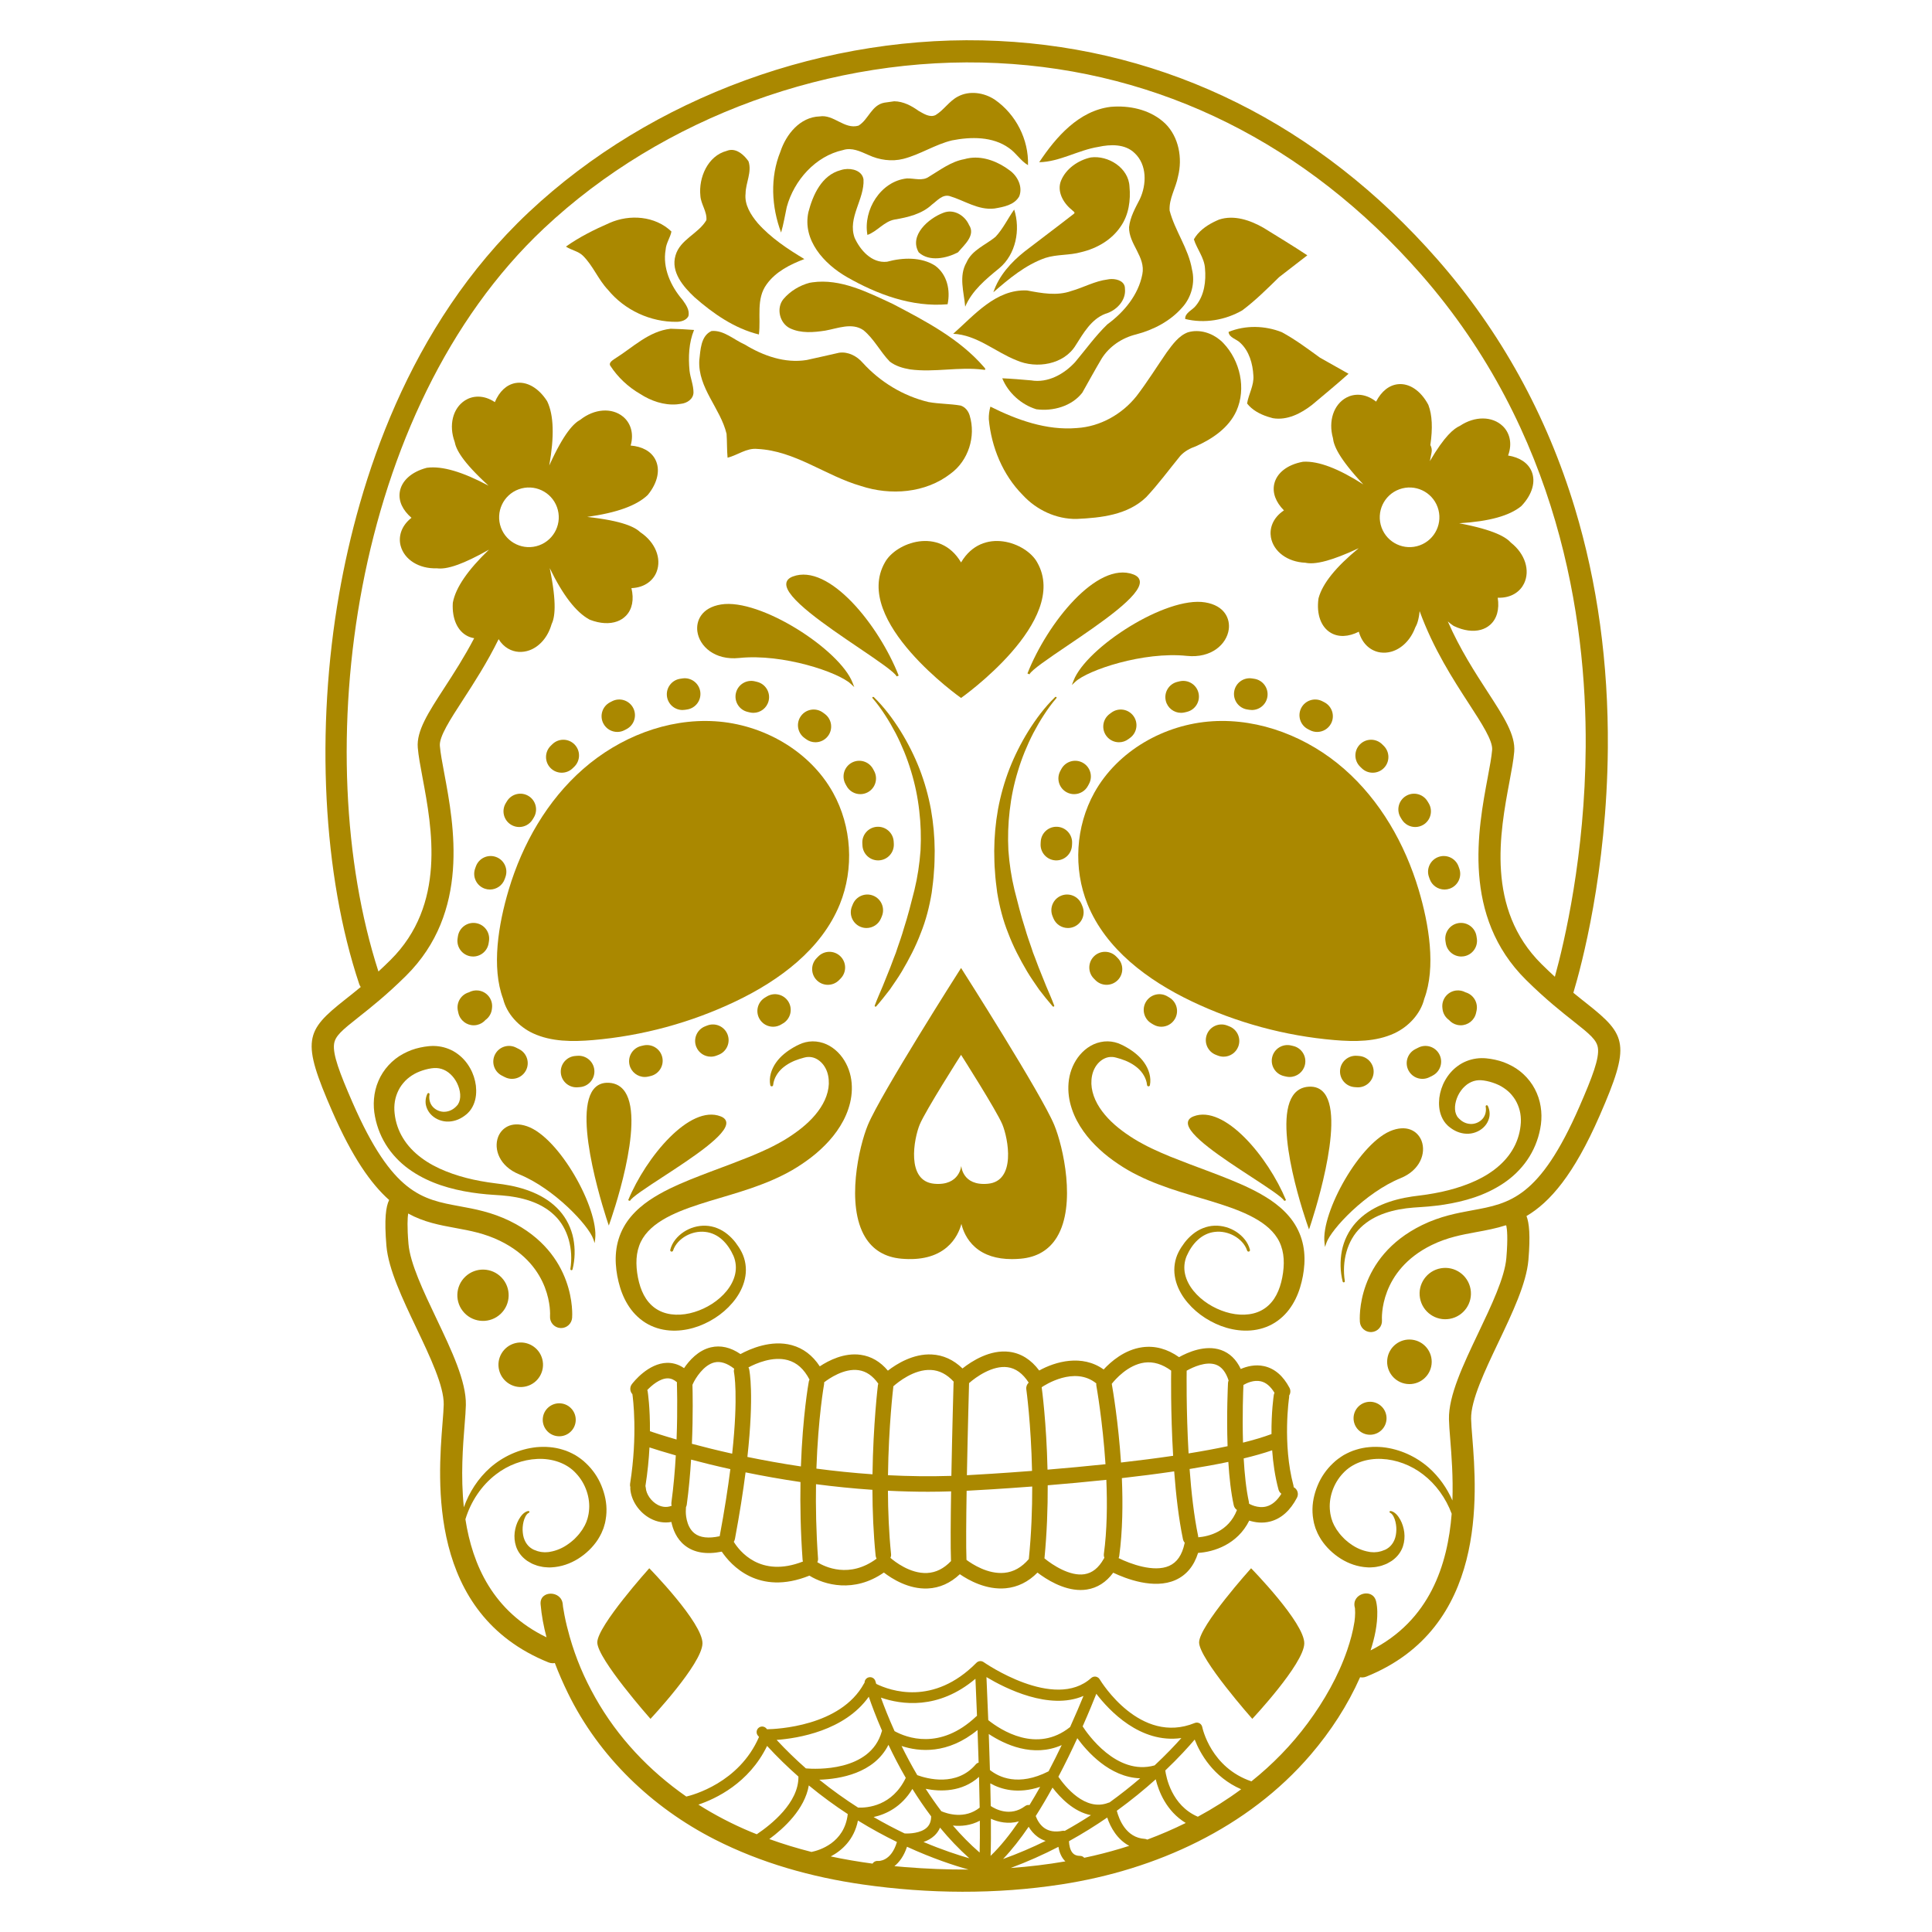 <?xml version="1.0" encoding="UTF-8" standalone="no"?>
<svg
   xmlns:dc="http://purl.org/dc/elements/1.1/"
   xmlns:cc="http://creativecommons.org/ns#"
   xmlns:rdf="http://www.w3.org/1999/02/22-rdf-syntax-ns#"
   xmlns:svg="http://www.w3.org/2000/svg"
   xmlns="http://www.w3.org/2000/svg"
   xml:space="preserve"
   enable-background="new 0 0 864 864"
   viewBox="0 0 864 864"
   y="0px"
   x="0px"
   id="Layer_1"
   version="1.1"><defs
   id="defs1251" />
<g
   style="fill:#aa8800"
   id="g1246">
	<path
   style="fill:#aa8800"
   id="path1080"
   d="m 296.186,545.62 c 4.878,-2.969 10.623,-5.117 16.529,-7.049 5.923,-1.941 12.095,-3.603 18.306,-5.588 3.111,-0.972 6.237,-2.033 9.351,-3.228 3.128,-1.171 6.237,-2.503 9.312,-4.03 3.072,-1.482 6.152,-3.271 9.009,-5.212 2.881,-1.947 5.697,-4.06 8.303,-6.502 2.622,-2.411 5.086,-5.092 7.218,-8.109 2.136,-3.008 3.965,-6.349 5.176,-10.014 1.235,-3.645 1.819,-7.628 1.466,-11.62 -0.339,-3.986 -1.714,-7.957 -4.118,-11.294 -2.389,-3.303 -5.926,-6.076 -10.181,-6.949 -2.095,-0.458 -4.305,-0.429 -6.342,0.07 -0.512,0.116 -1.007,0.279 -1.497,0.443 -0.486,0.186 -0.972,0.38 -1.334,0.564 -0.792,0.356 -1.568,0.767 -2.331,1.194 -3.03,1.739 -5.95,3.951 -8.026,6.915 -2.064,2.943 -3.243,6.556 -2.553,10.09 0.053,0.273 0.279,0.491 0.57,0.521 0.356,0.037 0.675,-0.222 0.712,-0.579 l 0.011,-0.11 c 0.144,-1.403 0.657,-2.891 1.389,-4.127 0.714,-1.266 1.653,-2.371 2.72,-3.318 2.165,-1.874 4.768,-3.203 7.567,-4.091 0.707,-0.211 1.406,-0.427 2.122,-0.616 0.382,-0.116 0.661,-0.16 0.939,-0.216 0.286,-0.035 0.567,-0.078 0.848,-0.084 1.119,-0.057 2.191,0.143 3.178,0.569 1.967,0.845 3.64,2.5 4.698,4.563 1.08,2.063 1.487,4.481 1.425,6.888 -0.088,2.423 -0.729,4.864 -1.78,7.202 -2.127,4.688 -5.866,8.89 -10.28,12.469 -2.215,1.787 -4.603,3.447 -7.095,4.992 -1.262,0.77 -2.52,1.505 -3.812,2.177 -1.286,0.693 -2.595,1.378 -3.939,2.021 -2.685,1.288 -5.478,2.471 -8.312,3.657 -2.853,1.147 -5.757,2.27 -8.704,3.393 -5.901,2.221 -11.954,4.438 -18.072,6.908 -6.1,2.508 -12.311,5.246 -18.234,9.23 -2.937,2.015 -5.797,4.387 -8.248,7.304 -2.458,2.896 -4.421,6.396 -5.537,10.102 -1.145,3.706 -1.454,7.533 -1.238,11.161 0.23,3.657 0.885,7.062 1.933,10.509 1.051,3.43 2.65,6.83 4.944,9.865 2.296,3.024 5.379,5.607 8.896,7.204 3.511,1.619 7.331,2.263 10.985,2.175 3.667,-0.087 7.203,-0.857 10.507,-2.083 6.572,-2.514 12.409,-6.72 16.536,-12.469 2.032,-2.877 3.592,-6.218 4.144,-9.842 0.581,-3.609 -0.017,-7.441 -1.635,-10.646 -0.813,-1.629 -1.744,-2.983 -2.789,-4.385 -1.056,-1.368 -2.282,-2.627 -3.645,-3.73 -2.713,-2.218 -6.18,-3.652 -9.704,-3.77 -3.52,-0.13 -6.971,0.917 -9.817,2.788 -2.817,1.879 -5.191,4.625 -6.019,7.996 -0.08,0.328 0.105,0.669 0.43,0.775 0.342,0.112 0.71,-0.075 0.822,-0.417 l 0.006,-0.018 c 0.934,-2.857 3.219,-5.14 5.822,-6.597 2.629,-1.453 5.671,-2.096 8.554,-1.764 2.894,0.302 5.58,1.623 7.701,3.599 2.131,1.939 3.807,4.558 4.969,7.197 1.094,2.614 1.32,5.442 0.706,8.136 -0.6,2.699 -1.979,5.251 -3.793,7.483 -3.658,4.471 -8.913,7.739 -14.42,9.433 -5.495,1.71 -11.47,1.679 -15.986,-0.769 -2.261,-1.201 -4.139,-2.968 -5.6,-5.131 -1.456,-2.174 -2.488,-4.729 -3.188,-7.455 -0.695,-2.721 -1.116,-5.679 -1.148,-8.429 -0.032,-2.771 0.343,-5.42 1.214,-7.81 1.669,-4.801 5.481,-8.581 10.36,-11.538 z" />
	<path
   style="fill:#aa8800"
   id="path1082"
   d="m 576.547,544.05 c -2.451,-2.916 -5.311,-5.289 -8.248,-7.304 -5.922,-3.985 -12.134,-6.722 -18.234,-9.23 -6.118,-2.471 -12.171,-4.688 -18.072,-6.908 -2.947,-1.123 -5.851,-2.246 -8.704,-3.393 -2.834,-1.185 -5.627,-2.368 -8.312,-3.657 -1.343,-0.643 -2.653,-1.329 -3.939,-2.021 -1.292,-0.672 -2.549,-1.407 -3.811,-2.177 -2.492,-1.545 -4.881,-3.206 -7.095,-4.992 -4.414,-3.579 -8.154,-7.781 -10.28,-12.469 -1.051,-2.338 -1.692,-4.779 -1.78,-7.202 -0.062,-2.407 0.345,-4.825 1.425,-6.888 1.058,-2.063 2.731,-3.718 4.698,-4.563 0.987,-0.426 2.059,-0.626 3.178,-0.569 0.281,0.007 0.561,0.05 0.847,0.084 0.278,0.056 0.557,0.101 0.939,0.216 0.716,0.188 1.415,0.405 2.122,0.616 2.8,0.887 5.403,2.216 7.567,4.091 1.067,0.947 2.006,2.052 2.72,3.318 0.732,1.236 1.244,2.724 1.388,4.127 l 0.011,0.11 c 0.037,0.356 0.355,0.615 0.711,0.579 0.291,-0.03 0.517,-0.248 0.57,-0.521 0.69,-3.535 -0.489,-7.148 -2.553,-10.09 -2.076,-2.964 -4.996,-5.176 -8.026,-6.915 -0.763,-0.427 -1.539,-0.838 -2.331,-1.194 -0.362,-0.184 -0.848,-0.378 -1.334,-0.564 -0.49,-0.165 -0.985,-0.327 -1.497,-0.443 -2.038,-0.499 -4.247,-0.528 -6.342,-0.07 -4.254,0.873 -7.791,3.646 -10.181,6.949 -2.404,3.337 -3.779,7.308 -4.118,11.294 -0.353,3.992 0.231,7.975 1.466,11.62 1.212,3.665 3.041,7.006 5.176,10.014 2.131,3.017 4.596,5.698 7.218,8.109 2.606,2.442 5.421,4.556 8.303,6.502 2.857,1.941 5.936,3.73 9.009,5.212 3.075,1.528 6.184,2.86 9.312,4.03 3.115,1.195 6.24,2.256 9.352,3.228 6.211,1.984 12.383,3.647 18.306,5.588 5.906,1.931 11.651,4.08 16.529,7.049 4.879,2.957 8.691,6.737 10.36,11.537 0.871,2.39 1.246,5.039 1.214,7.81 -0.031,2.75 -0.452,5.708 -1.148,8.429 -0.7,2.727 -1.733,5.282 -3.188,7.455 -1.461,2.163 -3.339,3.93 -5.6,5.131 -4.517,2.447 -10.492,2.479 -15.987,0.769 -5.507,-1.694 -10.762,-4.962 -14.42,-9.433 -1.814,-2.232 -3.193,-4.784 -3.793,-7.483 -0.614,-2.693 -0.388,-5.522 0.706,-8.136 1.161,-2.639 2.838,-5.258 4.969,-7.197 2.121,-1.976 4.807,-3.297 7.701,-3.599 2.884,-0.332 5.926,0.31 8.554,1.764 2.603,1.458 4.887,3.74 5.821,6.597 l 0.006,0.018 c 0.112,0.342 0.48,0.529 0.822,0.417 0.326,-0.106 0.51,-0.448 0.43,-0.775 -0.828,-3.37 -3.202,-6.117 -6.019,-7.996 -2.847,-1.87 -6.298,-2.917 -9.817,-2.788 -3.523,0.117 -6.991,1.552 -9.704,3.77 -1.363,1.104 -2.589,2.363 -3.645,3.73 -1.044,1.402 -1.976,2.756 -2.789,4.385 -1.618,3.204 -2.216,7.036 -1.635,10.646 0.553,3.623 2.113,6.964 4.144,9.842 4.127,5.749 9.964,9.955 16.536,12.469 3.304,1.226 6.84,1.996 10.507,2.083 3.654,0.088 7.474,-0.556 10.985,-2.175 3.518,-1.597 6.6,-4.18 8.896,-7.204 2.294,-3.035 3.893,-6.434 4.944,-9.865 1.048,-3.446 1.703,-6.852 1.933,-10.509 0.216,-3.627 -0.093,-7.454 -1.238,-11.161 -1.115,-3.706 -3.079,-7.206 -5.537,-10.101 z" />
	<path
   style="fill:#aa8800"
   id="path1084"
   d="m 403.088,562.894 c 8.6,0.764 15.443,-0.941 20.321,-5.076 4.041,-3.425 5.788,-7.706 6.533,-10.479 0.658,2.762 2.262,7.011 6.165,10.428 4.035,3.532 9.545,5.312 16.419,5.312 1.277,0 2.601,-0.062 3.971,-0.185 7.255,-0.652 12.703,-3.908 16.192,-9.678 8.685,-14.361 2.786,-40.456 -1.238,-50.155 -5.704,-13.744 -40.887,-68.961 -41.241,-69.517 l -0.418,-0.655 -0.418,0.655 c -0.354,0.556 -35.537,55.773 -41.241,69.517 -4.026,9.704 -9.927,35.809 -1.236,50.169 3.49,5.766 8.938,9.017 16.191,9.663 z m 8.232,-60.03 c 2.579,-6.215 18.472,-31.133 18.472,-31.133 0,0 15.893,24.918 18.472,31.133 2.579,6.215 6.281,25.369 -6.519,26.519 -11.474,1.031 -11.866,-8.046 -11.866,-8.046 0,0 -0.685,9.058 -12.04,8.046 -12.801,-1.141 -9.098,-20.304 -6.519,-26.519 z" />
	<path
   style="fill:#aa8800"
   id="path1086"
   d="m 445.95,399.163 c 1.024,6.176 2.551,12.313 4.933,18.189 2.226,5.922 5.199,11.594 8.443,17.094 1.631,2.747 3.518,5.379 5.314,8.028 1.971,2.573 3.978,5.114 6.117,7.567 0.1,0.114 0.275,0.168 0.441,0.121 0.21,-0.059 0.326,-0.256 0.259,-0.439 l -0.006,-0.016 c -1.084,-2.947 -2.361,-5.78 -3.563,-8.629 l -3.444,-8.56 c -0.518,-1.439 -1.045,-2.871 -1.61,-4.287 l -0.829,-2.128 -0.716,-2.159 -1.48,-4.291 c -0.525,-1.419 -0.891,-2.879 -1.344,-4.313 -1.851,-5.732 -3.314,-11.517 -4.778,-17.315 -1.409,-5.811 -2.285,-11.717 -2.725,-17.661 -0.313,-5.946 -0.128,-11.917 0.577,-17.854 0.669,-5.94 1.883,-11.849 3.663,-17.641 1.743,-5.802 4.051,-11.49 6.883,-16.991 1.442,-2.739 2.992,-5.441 4.707,-8.067 1.704,-2.626 3.554,-5.209 5.638,-7.602 l 0.015,-0.017 c 0.123,-0.142 0.102,-0.344 -0.052,-0.465 -0.163,-0.127 -0.413,-0.115 -0.559,0.027 -4.719,4.593 -8.543,9.778 -11.935,15.174 -3.35,5.416 -6.199,11.087 -8.49,16.942 -2.26,5.864 -3.957,11.906 -5.094,18.038 -1.095,6.137 -1.655,12.355 -1.69,18.585 0.062,3.11 0.033,6.236 0.343,9.342 0.154,3.122 0.591,6.216 0.984,9.325 z" />
	<path
   style="fill:#aa8800"
   id="path1088"
   d="m 391.175,449.709 -0.006,0.017 c -0.05,0.137 7e-4,0.292 0.139,0.384 0.176,0.117 0.427,0.087 0.561,-0.067 2.139,-2.453 4.146,-4.994 6.117,-7.567 1.796,-2.65 3.683,-5.281 5.314,-8.028 3.244,-5.5 6.217,-11.172 8.443,-17.094 2.382,-5.877 3.909,-12.014 4.933,-18.189 0.393,-3.109 0.83,-6.204 0.984,-9.326 0.31,-3.106 0.281,-6.232 0.343,-9.342 -0.036,-6.23 -0.595,-12.448 -1.69,-18.585 -1.137,-6.132 -2.834,-12.174 -5.094,-18.038 -2.291,-5.856 -5.141,-11.526 -8.49,-16.942 -3.392,-5.396 -7.216,-10.581 -11.935,-15.174 -0.136,-0.132 -0.369,-0.154 -0.534,-0.044 -0.174,0.115 -0.208,0.332 -0.076,0.484 l 0.014,0.016 c 2.084,2.392 3.934,4.976 5.638,7.602 1.715,2.626 3.265,5.328 4.707,8.067 2.832,5.501 5.139,11.189 6.883,16.991 1.779,5.792 2.994,11.701 3.663,17.641 0.705,5.937 0.89,11.908 0.577,17.854 -0.441,5.944 -1.316,11.85 -2.725,17.661 -1.464,5.798 -2.927,11.584 -4.778,17.315 -0.453,1.435 -0.819,2.894 -1.344,4.313 l -1.48,4.291 -0.716,2.159 -0.829,2.128 c -0.565,1.416 -1.091,2.848 -1.61,4.287 l -3.444,8.56 c -1.203,2.849 -2.479,5.682 -3.563,8.629 z" />
	<path
   style="fill:#aa8800"
   id="path1090"
   d="m 648.317,589.797 c 6.245,-1.097 10.418,-7.05 9.32,-13.295 -1.097,-6.245 -7.05,-10.418 -13.295,-9.32 -6.245,1.097 -10.418,7.05 -9.32,13.295 1.097,6.245 7.05,10.418 13.295,9.32 z" />
	<path
   style="fill:#aa8800"
   id="path1092"
   d="m 605.428,635.53 c 0.705,4.012 4.529,6.692 8.54,5.987 4.012,-0.705 6.692,-4.529 5.987,-8.54 -0.705,-4.012 -4.529,-6.692 -8.54,-5.987 -4.012,0.705 -6.692,4.529 -5.987,8.54 z" />
	
		<ellipse
   style="fill:#aa8800"
   id="ellipse1094"
   ry="9.961"
   rx="9.96"
   cy="609.236"
   cx="630.03"
   transform="matrix(0.113,-0.994,0.994,0.113,-46.473,1166.416)" />
	<path
   style="fill:#aa8800"
   id="path1096"
   d="m 676.182,476.722 c -1.212,-0.657 -2.461,-1.218 -3.728,-1.702 -1.272,-0.46 -2.569,-0.838 -3.866,-1.109 -1.316,-0.289 -2.557,-0.485 -3.935,-0.618 -1.462,-0.142 -2.967,-0.12 -4.465,0.09 -2.994,0.41 -5.935,1.582 -8.306,3.354 -2.405,1.739 -4.279,3.985 -5.637,6.415 -1.378,2.427 -2.218,5.081 -2.58,7.818 -0.291,2.741 -0.158,5.636 1.027,8.415 0.585,1.374 1.422,2.714 2.554,3.795 l 0.42,0.402 0.399,0.327 c 0.266,0.217 0.528,0.435 0.819,0.629 0.559,0.406 1.157,0.77 1.779,1.092 2.477,1.305 5.494,1.776 8.194,1.057 2.69,-0.685 5.064,-2.41 6.323,-4.781 0.617,-1.178 1.006,-2.476 0.993,-3.767 0.002,-1.285 -0.296,-2.525 -0.833,-3.599 -0.098,-0.193 -0.317,-0.31 -0.541,-0.268 -0.271,0.052 -0.449,0.313 -0.398,0.585 0.389,2.124 -0.196,4.17 -1.452,5.551 -1.258,1.385 -3.041,2.167 -4.784,2.234 -1.75,0.051 -3.399,-0.52 -4.752,-1.564 -0.338,-0.263 -0.663,-0.547 -0.966,-0.864 -0.158,-0.146 -0.3,-0.321 -0.444,-0.488 l -0.217,-0.249 -0.14,-0.229 c -0.37,-0.595 -0.646,-1.258 -0.802,-2.006 -0.631,-3.028 0.544,-6.874 2.583,-9.603 0.499,-0.701 1.081,-1.319 1.686,-1.871 0.594,-0.567 1.246,-1.032 1.913,-1.419 1.339,-0.775 2.756,-1.188 4.23,-1.271 0.739,-0.036 1.496,0.018 2.27,0.123 0.857,0.124 1.836,0.321 2.706,0.562 1.779,0.489 3.454,1.135 4.984,1.976 1.511,0.867 2.892,1.884 4.082,3.096 1.161,1.231 2.199,2.596 2.961,4.144 0.771,1.538 1.34,3.214 1.639,4.973 0.151,0.879 0.225,1.778 0.248,2.683 0.014,0.453 -0.002,0.908 -0.018,1.364 -0.034,0.473 -0.061,0.963 -0.122,1.442 -0.42,3.859 -1.683,7.646 -3.756,10.999 -4.111,6.782 -11.26,11.686 -19.17,14.808 -3.963,1.592 -8.133,2.825 -12.4,3.751 -2.136,0.456 -4.293,0.854 -6.468,1.185 -2.187,0.331 -4.317,0.57 -6.676,0.894 -4.605,0.68 -9.197,1.808 -13.554,3.656 -4.346,1.831 -8.46,4.484 -11.653,8.053 -3.2,3.558 -5.335,7.987 -6.238,12.566 -0.872,4.597 -0.76,9.269 0.354,13.758 0.062,0.245 0.302,0.409 0.557,0.369 0.27,-0.042 0.454,-0.295 0.411,-0.565 l -0.007,-0.043 c -1.363,-8.664 0.956,-18.099 7.145,-23.959 3.047,-2.947 6.841,-5.037 10.886,-6.412 4.049,-1.39 8.339,-2.124 12.669,-2.462 2.115,-0.161 4.472,-0.282 6.753,-0.486 2.294,-0.206 4.587,-0.485 6.879,-0.829 4.58,-0.709 9.156,-1.735 13.642,-3.248 4.478,-1.514 8.868,-3.558 12.933,-6.282 4.071,-2.701 7.755,-6.209 10.633,-10.375 2.879,-4.164 4.886,-8.983 5.84,-14.016 1.024,-5.065 0.692,-10.842 -1.522,-15.937 -2.152,-5.129 -6.209,-9.546 -11.079,-12.143 z" />
	<path
   style="fill:#aa8800"
   id="path1098"
   d="m 558.672,680.021 c 2.43,0.782 5.825,1.351 9.495,0.369 4.858,-1.301 8.846,-4.874 11.852,-10.619 0.887,-1.697 0.231,-3.792 -1.465,-4.68 -4e-4,-2e-4 -7e-4,-2e-4 -0.001,-4e-4 -0.01,-0.251 -0.043,-0.503 -0.11,-0.756 -4.996,-18.648 -1.974,-39.236 -1.942,-39.441 0.041,-0.274 0.041,-0.543 0.019,-0.808 0.633,-1.014 0.737,-2.32 0.138,-3.452 -2.848,-5.386 -6.666,-8.645 -11.351,-9.682 -4.005,-0.887 -7.764,0.113 -10.433,1.267 -2,-4.262 -4.944,-7.104 -8.789,-8.47 -7.088,-2.519 -15.033,1.064 -18.805,3.18 -5.251,-3.712 -10.76,-5.204 -16.411,-4.44 -7.991,1.081 -14.131,6.492 -17.314,9.948 -9.651,-6.924 -21.594,-3.545 -28.812,0.465 -3.635,-4.871 -8.097,-7.678 -13.302,-8.358 -8.674,-1.134 -16.901,4.184 -21.013,7.436 -4.026,-3.897 -8.646,-5.996 -13.773,-6.254 -8.232,-0.402 -15.628,4.176 -19.59,7.242 -3.384,-4.039 -7.46,-6.418 -12.156,-7.086 -7.37,-1.047 -14.335,2.533 -18.303,5.164 -3.207,-4.907 -7.404,-8.091 -12.518,-9.486 -9.256,-2.527 -18.778,1.723 -22.944,3.993 -4.432,-3.035 -8.882,-4.043 -13.261,-3.01 -5.64,1.336 -9.654,5.872 -11.968,9.302 -2.812,-1.959 -5.532,-2.397 -7.579,-2.372 -8.444,0.172 -15.047,8.593 -15.772,9.554 -1.032,1.366 -0.889,3.243 0.246,4.45 0.237,1.643 2.434,18.149 -1.031,40.08 -0.084,0.534 -0.03,1.054 0.117,1.539 -0.029,0.219 -0.039,0.443 -0.025,0.671 0.337,5.268 3.933,10.612 8.951,13.298 3.048,1.633 6.278,2.149 9.417,1.563 0.672,3.277 2.26,7.511 5.986,10.477 4.096,3.261 9.654,4.199 16.555,2.803 4.006,5.927 16.36,19.924 39.194,10.729 6.703,4.17 20.001,7.883 33.298,-1.387 3.604,2.786 11.065,7.526 19.616,7.133 5.311,-0.248 10.13,-2.391 14.359,-6.384 3.948,2.715 11.816,7.103 20.512,6.288 5.35,-0.504 10.116,-2.858 14.208,-7.008 3.899,2.974 11.419,7.784 19.274,7.784 0.918,0 1.84,-0.066 2.761,-0.207 4.716,-0.727 8.685,-3.255 11.834,-7.53 5.631,2.681 18.178,7.558 27.808,3.291 4.889,-2.166 8.293,-6.245 10.147,-12.147 7.01,-0.407 17.608,-3.772 22.88,-14.446 z m 14.369,-12.001 c -1.887,3.062 -4.104,4.964 -6.607,5.655 -3.998,1.102 -7.743,-1.154 -7.758,-1.164 l -0.09,-0.057 c 0.003,-0.26 -0.016,-0.522 -0.074,-0.787 -1.226,-5.569 -1.935,-12.482 -2.329,-19.451 4.691,-1.134 8.979,-2.346 12.734,-3.64 0.399,5.586 1.24,11.62 2.829,17.552 0.212,0.791 0.683,1.442 1.295,1.893 z m -16.968,-48.666 c 1.512,-0.876 4.617,-2.324 7.735,-1.633 2.347,0.52 4.411,2.262 6.153,5.162 -0.145,0.301 -0.262,0.62 -0.315,0.968 -0.078,0.512 -1.134,7.679 -1.027,17.469 -3.638,1.364 -7.943,2.64 -12.738,3.833 -0.359,-12.265 0.08,-23.31 0.192,-25.799 z M 300.37,673.392 c -2.552,1.012 -4.78,0.359 -6.273,-0.441 -2.89,-1.547 -5.12,-4.754 -5.303,-7.626 -0.017,-0.273 -0.073,-0.532 -0.149,-0.783 0.985,-6.259 1.532,-12.064 1.802,-17.249 2.486,0.815 6.489,2.077 11.777,3.579 -0.391,6.747 -1.008,13.975 -1.969,21.077 -0.068,0.501 -0.019,0.989 0.116,1.444 z m 2.194,-29.632 c -6.143,-1.776 -10.263,-3.145 -11.902,-3.706 0.077,-10.653 -0.952,-17.362 -1.023,-17.809 -0.035,-0.218 -0.093,-0.425 -0.165,-0.625 2.082,-2.19 5.642,-5.154 9.019,-5.215 0.033,-10e-4 0.067,-10e-4 0.101,-10e-4 1.46,0 2.833,0.578 4.16,1.755 -0.029,0.203 -0.047,0.41 -0.039,0.623 0.006,0.17 0.393,10.801 -0.151,24.978 z m 19.282,43.213 c -0.002,0.011 -9e-4,0.022 -0.003,0.033 -4.982,1.089 -8.777,0.662 -11.27,-1.306 -4.033,-3.181 -3.884,-9.664 -3.883,-9.714 l 0.079,-1.992 c 0.176,-0.342 0.303,-0.715 0.358,-1.117 0.915,-6.768 1.525,-13.645 1.928,-20.133 5.105,1.352 11.001,2.808 17.563,4.258 -1.077,8.486 -2.608,18.409 -4.771,29.971 z m -12.423,-41.3 c 0.556,-13.07 0.328,-23.491 0.246,-26.364 l 0.248,-0.55 c 1.012,-2.248 4.708,-8.332 9.586,-9.475 2.698,-0.632 5.67,0.328 8.841,2.824 -0.164,0.545 -0.212,1.132 -0.083,1.728 0.029,0.131 2.013,9.941 -0.83,36.253 -6.797,-1.513 -12.851,-3.03 -18.008,-4.417 z m 18.726,43.832 c 0.244,-0.372 0.427,-0.792 0.514,-1.257 2.136,-11.42 3.665,-21.285 4.757,-29.798 7.522,1.54 15.758,3.029 24.56,4.324 -0.179,10.286 0.028,21.978 0.936,34.707 0.021,0.291 0.088,0.565 0.175,0.83 -19.192,7.529 -28.578,-4.933 -30.942,-8.806 z m 33.552,-71.642 c -0.164,0.893 -2.728,15.217 -3.538,37.936 -8.577,-1.279 -16.602,-2.74 -23.92,-4.249 3.075,-27.968 0.921,-38.6 0.794,-39.184 -0.067,-0.307 -0.184,-0.588 -0.322,-0.854 3.409,-1.818 10.87,-5.098 17.575,-3.257 4.094,1.125 7.276,3.992 9.725,8.703 -0.139,0.282 -0.255,0.579 -0.315,0.904 z m 3.823,80.784 c 0.228,-0.506 0.351,-1.067 0.309,-1.659 -0.865,-12.107 -1.068,-23.314 -0.907,-33.25 8.039,1.05 16.482,1.922 25.226,2.517 0.038,9.443 0.432,19.529 1.44,29.463 0.049,0.483 0.202,0.928 0.423,1.327 -12.155,9.01 -23.128,3.668 -26.491,1.602 z m 27.076,-79.126 c -0.032,0.258 -2.109,17.475 -2.415,39.788 -8.701,-0.601 -17.101,-1.478 -25.085,-2.534 0.79,-22.909 3.381,-37.449 3.421,-37.665 0.057,-0.313 0.056,-0.62 0.029,-0.922 2.162,-1.672 8.908,-6.367 15.382,-5.443 3.43,0.488 6.332,2.477 8.848,6.034 -0.084,0.236 -0.149,0.482 -0.181,0.741 z m 32.684,78.304 c 0.004,0.096 0.027,0.185 0.038,0.278 -3.238,3.389 -6.755,5.156 -10.722,5.349 -7.643,0.361 -14.626,-5.229 -16.377,-6.75 0.218,-0.517 0.327,-1.088 0.267,-1.685 -0.969,-9.55 -1.355,-19.245 -1.403,-28.355 5.895,0.294 11.905,0.458 18.003,0.458 3.389,0 6.812,-0.07 10.249,-0.175 -0.204,12.891 -0.289,24.885 -0.055,30.88 z m 1.153,-79.413 c -0.041,1.456 -0.61,21.523 -0.979,41.608 -9.658,0.303 -19.148,0.167 -28.345,-0.298 0.284,-22.029 2.338,-39.1 2.369,-39.354 0.017,-0.134 0.008,-0.265 0.009,-0.397 2.02,-1.803 9.26,-7.719 16.844,-7.32 3.786,0.199 7.122,1.93 10.169,5.25 -0.03,0.168 -0.061,0.335 -0.066,0.511 z m 6.928,0.132 c 3.152,-2.809 10.54,-8.002 17.178,-7.125 3.693,0.483 6.806,2.755 9.499,6.886 -0.796,0.746 -1.233,1.852 -1.068,3.015 0.033,0.235 2.122,15.328 2.562,36.469 -13.666,1.058 -24.403,1.679 -29.132,1.934 0.379,-20.415 0.956,-40.757 0.966,-41.114 6e-4,-0.022 -0.005,-0.043 -0.005,-0.066 z m 26.724,78.687 c -3.203,3.717 -6.792,5.747 -10.947,6.147 -7.324,0.7 -14.339,-3.871 -16.931,-5.792 -4e-4,-0.011 0.002,-0.021 0.002,-0.031 -0.229,-5.87 -0.138,-17.922 0.07,-30.877 4.543,-0.235 15.389,-0.839 29.332,-1.904 0.02,10.052 -0.378,21.134 -1.526,32.458 z m 30.183,-78.562 c -0.036,0.327 -0.043,0.661 0.019,1.002 0.047,0.257 2.83,15.792 4.094,35.134 -9.035,0.956 -17.855,1.762 -25.929,2.43 -0.462,-21.073 -2.517,-36.161 -2.614,-36.856 1.269,-0.865 14.674,-9.632 24.43,-1.71 z m 3.607,77.954 -0.268,0.475 c -2.314,4.098 -5.144,6.355 -8.649,6.899 -6.472,1.008 -14.259,-4.105 -17.876,-7.085 1.114,-11.419 1.493,-22.575 1.458,-32.688 8.143,-0.666 17.058,-1.476 26.218,-2.443 0.46,10.929 0.321,22.585 -1.104,33.122 -0.082,0.605 0.013,1.189 0.221,1.72 z m 3.311,-77.769 c 1.46,-1.854 7.168,-8.507 14.643,-9.5 3.988,-0.524 7.997,0.698 11.927,3.609 -10e-4,0.026 -0.009,0.051 -0.009,0.077 -0.02,1.153 -0.286,18.284 0.879,37.997 -7.607,1.12 -15.487,2.12 -23.311,3.008 -1.179,-17.906 -3.64,-32.418 -4.13,-35.191 z m 32.543,71.417 c -1.119,5.167 -3.372,8.437 -6.887,9.999 -6.781,3.013 -17.306,-0.86 -22.605,-3.477 0.136,-0.3 0.243,-0.618 0.29,-0.961 1.515,-11.203 1.657,-23.438 1.169,-34.808 7.828,-0.887 15.735,-1.889 23.399,-3.018 0.79,10.454 2.018,21.182 3.921,30.312 0.127,0.61 0.408,1.148 0.793,1.584 z m 0.951,-77.111 c 10e-4,-0.06 -0.013,-0.116 -0.015,-0.175 2.784,-1.567 8.61,-4.299 13.093,-2.703 2.539,0.903 4.439,3.291 5.672,7.067 -0.141,0.35 -0.241,0.723 -0.262,1.121 -0.045,0.872 -0.69,13.847 -0.192,28.275 -5.428,1.163 -11.302,2.239 -17.442,3.23 -1.122,-19.556 -0.859,-36.537 -0.854,-36.815 z m 5.186,74.324 c -0.007,-0.192 -0.021,-0.386 -0.061,-0.58 -1.856,-8.904 -3.049,-19.557 -3.815,-29.961 6.053,-0.974 11.885,-2.031 17.323,-3.177 0.43,6.893 1.174,13.729 2.422,19.393 0.198,0.901 0.737,1.632 1.445,2.113 -3.817,9.855 -12.878,11.845 -17.313,12.212 z" />
	<path
   style="fill:#aa8800"
   id="path1100"
   d="m 709.737,448.887 c -1.877,-1.482 -3.918,-3.097 -6.126,-4.912 3.549,-11.784 14.993,-53.995 15.421,-109.492 0.29,-37.814 -4.666,-73.871 -14.73,-107.169 C 691.697,185.606 671.008,148.154 642.809,115.998 589.962,55.734 522.081,21.956 446.505,18.317 369.927,14.631 291.383,43.273 236.431,94.943 c -54.231,50.992 -76.011,120.843 -84.732,170.462 -10.679,60.76 -7.331,126.073 8.957,174.712 0.158,0.47 0.396,0.885 0.668,1.27 -2.572,2.136 -4.923,3.996 -7.062,5.685 -17.868,14.117 -19.523,18.236 -5.664,49.979 8.927,20.445 17.29,32.362 25.432,39.593 -1.446,2.897 -2.247,8.413 -1.222,20.487 0.889,10.473 7.232,23.799 13.367,36.685 6.106,12.827 12.419,26.09 12.26,34.328 -0.039,2.016 -0.268,4.889 -0.532,8.215 -2.03,25.522 -6.784,85.289 47.419,107.089 0.606,0.244 1.232,0.359 1.847,0.359 0.322,0 0.638,-0.043 0.951,-0.104 1.75,4.624 3.74,9.133 5.85,13.455 13.899,28.471 37.6,51.15 65.714,65.468 20.699,10.542 43.317,16.866 66.255,20.142 29.338,4.189 59.477,4.454 88.791,-0.066 42.204,-6.508 83.285,-25.144 111.42,-58 8.952,-10.454 16.509,-22.049 22.089,-34.63 0.3,0.057 0.605,0.096 0.914,0.096 0.615,0 1.24,-0.115 1.847,-0.359 54.202,-21.8 49.448,-81.567 47.419,-107.088 -0.264,-3.327 -0.493,-6.2 -0.532,-8.217 -0.16,-8.238 6.154,-21.501 12.261,-34.328 6.134,-12.887 12.479,-26.212 13.367,-36.685 0.934,-11.017 0.349,-16.574 -0.859,-19.664 10.464,-6.182 21.127,-18.35 32.745,-44.959 13.86,-31.743 12.206,-35.862 -5.663,-49.979 z M 335.702,819.19 c -8.137,-3.402 -15.97,-7.464 -23.372,-12.157 7.647,-2.575 22.615,-9.54 30.715,-26.241 4.573,4.97 9.271,9.522 14.015,13.699 0.192,11.699 -12.297,21.561 -18.627,25.801 -0.912,-0.364 -1.825,-0.724 -2.732,-1.103 z m 72.327,-19.177 c 2.547,4.1 5.34,8.228 8.392,12.278 -0.017,2.148 -0.648,3.794 -1.939,5.008 -2.701,2.54 -7.838,2.764 -9.936,2.625 -4.418,-2.119 -9.071,-4.55 -13.866,-7.335 5.566,-1.231 12.456,-4.473 17.349,-12.576 z m -24.279,8.355 c -5.7,-3.634 -11.529,-7.77 -17.342,-12.464 9.152,-0.299 24.504,-2.814 30.909,-15.611 2.209,4.662 4.786,9.661 7.75,14.78 -6.069,12.586 -17.112,13.459 -21.317,13.295 z m 30.218,-8.4 c 6.543,1.305 16.209,1.536 23.855,-5.341 0.123,4.673 0.225,9.319 0.294,13.754 -6.68,5.323 -14.521,2.727 -17.151,1.604 -2.501,-3.295 -4.833,-6.655 -6.998,-10.017 z m 22.409,-10.935 c -8.548,10.056 -21.686,6.458 -26.172,4.822 -2.632,-4.471 -4.969,-8.87 -7.024,-13.041 7.849,2.595 20.589,3.826 33.975,-7.144 0.17,4.644 0.338,9.579 0.488,14.582 -0.487,0.127 -0.933,0.389 -1.267,0.781 z m 0.211,-21.453 c -16.268,15.41 -31.359,9.444 -36.538,6.598 -2.674,-5.929 -4.693,-11.113 -6.099,-14.994 8.941,3.098 25.571,5.664 42.27,-8.431 0.176,3.918 0.428,9.742 0.695,16.572 -0.114,0.076 -0.225,0.158 -0.328,0.255 z m -42.127,6.43 c -0.05,0.112 -0.108,0.22 -0.141,0.339 -5.084,18.13 -29.761,16.842 -33.916,16.492 -4.428,-3.897 -8.815,-8.135 -13.096,-12.741 9.466,-0.712 30.348,-4.037 41.214,-19.311 1.271,3.703 3.23,8.996 5.94,15.221 z m -50.424,48.425 c 6.601,-4.862 15.85,-13.385 17.665,-23.986 5.822,4.804 11.674,9.056 17.418,12.812 -1.456,12.99 -12.861,16.253 -16.221,16.936 -6.378,-1.623 -12.68,-3.525 -18.862,-5.762 z m 48.535,9.802 c -0.983,-0.104 -1.891,0.387 -2.374,1.183 -6.26,-0.835 -12.496,-1.897 -18.678,-3.211 4.944,-2.638 10.433,-7.437 12.159,-16.051 6.035,3.717 11.901,6.889 17.434,9.59 -2.621,8.835 -8.223,8.515 -8.541,8.489 z m 12.215,2.743 c -1.603,-0.129 -3.207,-0.274 -4.81,-0.43 2.185,-1.741 4.254,-4.485 5.636,-8.671 11.546,5.293 21.282,8.453 27.52,10.194 -9.471,0.048 -18.942,-0.337 -28.346,-1.093 z m 8.219,-11.236 c 1.725,-0.597 3.431,-1.487 4.852,-2.817 1.106,-1.035 1.947,-2.239 2.534,-3.595 3.977,4.822 8.341,9.455 13.109,13.707 -5.013,-1.433 -12.117,-3.75 -20.496,-7.295 z m 25.096,4.737 c -4.309,-3.723 -8.295,-7.804 -11.967,-12.084 3.743,0.397 8.012,-0.026 12.052,-2.167 0.044,5.354 0.025,10.231 -0.086,14.251 z m 3.047,-78.475 c 8.458,5.072 28.114,14.984 43.391,8.421 -1.482,3.627 -3.51,8.431 -5.98,13.905 -14.913,11.963 -31.08,1.326 -36.605,-3.075 -0.309,-8.068 -0.61,-14.927 -0.806,-19.251 z m 32.16,44.565 c 3.146,-5.974 5.996,-11.859 8.469,-17.238 4.245,5.827 14.439,17.513 28.114,17.931 -4.064,3.486 -8.643,7.138 -13.717,10.798 -0.152,0.029 -0.304,0.064 -0.451,0.122 -10.396,4.116 -19.483,-7.354 -22.414,-11.613 z m 14.563,17.178 c -3.686,2.392 -7.588,4.75 -11.697,7.033 -0.334,-0.076 -0.681,-0.095 -1.026,-0.027 -3.3,0.649 -6.038,0.22 -8.139,-1.274 -0.036,-0.025 -0.071,-0.051 -0.106,-0.076 -1.938,-1.425 -3.074,-3.547 -3.722,-5.261 2.625,-4.123 5.138,-8.412 7.51,-12.717 3.292,4.316 9.413,10.84 17.179,12.323 z m -3.708,-39.705 c 2.691,-6.078 4.779,-11.186 6.12,-14.573 5.662,7.402 19.62,22.407 38.031,19.791 -2.815,3.172 -6.825,7.421 -11.972,12.229 -16.998,4.799 -30.15,-14.299 -32.179,-17.446 z m -41.978,3.414 c 7.03,4.641 19.734,10.655 32.619,4.96 -1.81,3.786 -3.776,7.737 -5.869,11.724 -13.571,6.916 -22.284,2.574 -26.233,-0.579 -0.153,-5.49 -0.333,-10.953 -0.517,-16.105 z m 22.983,23.63 c -1.542,2.75 -3.136,5.48 -4.777,8.144 -0.673,-0.124 -1.374,0.023 -1.934,0.443 -6.709,5.043 -13.451,1.285 -15.397,-0.018 -0.051,-3.3 -0.12,-6.702 -0.203,-10.138 4.856,2.743 12.348,4.863 22.31,1.568 z m -22.168,30.865 c 0.156,-4.563 0.186,-10.284 0.131,-16.593 3.327,1.517 7.833,2.498 12.527,1.172 -4.06,5.928 -8.319,11.26 -12.658,15.421 z m 17.021,-13.014 c 0.967,1.624 2.277,3.253 4.08,4.55 1.082,0.776 2.256,1.362 3.507,1.779 -5.964,2.933 -12.312,5.665 -19.028,8.086 3.947,-4.13 7.785,-9.063 11.442,-14.416 z m -8.052,18.435 c 7.593,-2.823 14.726,-6.025 21.363,-9.462 0.34,2.026 1.094,4.297 2.688,6.078 0.136,0.152 0.284,0.288 0.428,0.429 -8.099,1.395 -16.271,2.369 -24.479,2.955 z m 37.256,-5.523 c -1.446,0.337 -2.896,0.651 -4.348,0.959 -0.455,-0.517 -1.115,-0.849 -1.857,-0.847 -1.451,0.004 -2.531,-0.411 -3.3,-1.266 -1.205,-1.34 -1.592,-3.587 -1.671,-5.307 6.159,-3.402 11.865,-6.975 17.105,-10.58 1.492,4.517 4.576,9.886 9.857,12.658 -5.205,1.679 -10.475,3.144 -15.786,4.383 z m 23.824,-7.169 c -0.319,-0.181 -0.679,-0.301 -1.07,-0.325 -8.505,-0.496 -11.592,-8.918 -12.535,-12.578 6.65,-4.822 12.463,-9.625 17.406,-14.069 1.272,5.238 4.66,14.212 13.423,19.531 -5.601,2.775 -11.356,5.255 -17.223,7.441 z m 22.625,-10.235 c -11.774,-5.061 -14.155,-17.763 -14.551,-20.688 6.09,-5.792 10.5,-10.695 13.147,-13.817 2.391,6.104 8.191,16.724 20.782,22.221 -6.146,4.548 -12.632,8.641 -19.378,12.284 z M 706.322,494.902 c -17.831,40.84 -31.104,43.273 -47.908,46.354 -6.709,1.23 -14.313,2.624 -22.471,6.618 -29.707,14.546 -27.891,42.122 -27.799,43.289 0.204,2.593 2.369,4.552 4.929,4.552 0.123,0 0.247,-0.005 0.37,-0.015 2.717,-0.199 4.763,-2.57 4.578,-5.289 -0.061,-0.899 -1.227,-22.131 22.278,-33.641 6.931,-3.393 13.524,-4.602 19.9,-5.771 4.446,-0.815 8.832,-1.621 13.214,-3.044 0.075,0.064 0.142,0.137 0.221,0.196 0.311,1.4 0.793,5.263 0.01,14.5 -0.736,8.678 -6.687,21.177 -12.441,33.265 -6.904,14.503 -13.425,28.201 -13.22,38.778 0.044,2.314 0.284,5.325 0.561,8.81 0.586,7.359 1.352,17.03 0.984,27.514 -2.428,-5.532 -5.997,-10.62 -10.615,-14.713 -5.702,-4.98 -12.935,-8.306 -20.686,-9.124 -3.872,-0.333 -7.889,-0.089 -11.72,1.125 -1.932,0.542 -3.759,1.417 -5.561,2.398 -1.731,1.069 -3.403,2.259 -4.848,3.684 -2.95,2.785 -5.314,6.175 -6.855,9.945 -1.548,3.753 -2.482,7.866 -2.273,12.089 0.072,1.052 0.131,2.109 0.351,3.155 0.1,0.523 0.167,1.053 0.301,1.57 l 0.444,1.545 0.235,0.77 0.308,0.746 0.629,1.49 c 0.48,0.95 0.98,1.895 1.551,2.783 2.311,3.535 5.372,6.417 8.866,8.615 3.497,2.176 7.551,3.615 11.851,3.834 1.061,0.106 2.162,-0.034 3.236,-0.104 0.537,-0.021 1.078,-0.19 1.612,-0.284 0.533,-0.13 1.073,-0.189 1.589,-0.388 1.029,-0.395 2.088,-0.684 3.018,-1.281 l 1.408,-0.823 c 0.452,-0.339 0.913,-0.65 1.33,-1.039 1.709,-1.471 3.039,-3.434 3.71,-5.51 0.678,-2.079 0.83,-4.205 0.593,-6.208 -0.261,-2.004 -0.833,-3.916 -1.778,-5.644 -0.478,-0.859 -1.027,-1.682 -1.722,-2.406 -0.704,-0.69 -1.556,-1.389 -2.662,-1.503 -0.161,-0.016 -0.322,0.067 -0.397,0.221 -0.096,0.197 -0.015,0.434 0.182,0.53 l 0.05,0.024 c 0.666,0.325 1.156,0.988 1.528,1.701 0.381,0.714 0.651,1.505 0.846,2.306 0.387,1.605 0.514,3.271 0.334,4.852 -0.14,1.579 -0.578,3.075 -1.288,4.307 -0.715,1.229 -1.632,2.224 -2.792,2.909 -0.272,0.189 -0.596,0.321 -0.888,0.482 l -1.005,0.368 c -0.634,0.312 -1.357,0.382 -2.023,0.567 -0.333,0.097 -0.705,0.066 -1.05,0.111 -0.355,0.01 -0.689,0.101 -1.053,0.056 -0.719,-0.065 -1.417,-0.026 -2.136,-0.209 -2.843,-0.48 -5.69,-1.695 -8.152,-3.501 -0.609,-0.461 -1.251,-0.871 -1.804,-1.402 l -0.862,-0.75 -0.791,-0.82 c -1.079,-1.07 -1.996,-2.265 -2.822,-3.494 -0.376,-0.63 -0.753,-1.259 -1.1,-1.896 l -0.441,-0.98 -0.227,-0.488 -0.165,-0.515 c -0.108,-0.344 -0.23,-0.684 -0.353,-1.025 -0.115,-0.344 -0.17,-0.707 -0.262,-1.06 -0.204,-0.703 -0.273,-1.439 -0.372,-2.172 -0.72,-5.898 1.478,-12.453 5.772,-16.98 4.205,-4.628 10.729,-6.74 17.279,-6.446 6.578,0.284 13.182,2.776 18.546,6.926 5.774,4.417 10.198,10.621 12.805,17.581 -1.768,22.686 -9.709,47.766 -36.271,61.128 1.828,-5.634 3.101,-11.501 3.006,-17.271 -0.026,-1.563 -0.177,-3.154 -0.539,-4.675 -1.474,-6.2 -11.028,-3.575 -9.552,2.633 0.046,0.192 0.08,0.327 0.107,0.422 6e-4,0.009 6e-4,0.014 10e-4,0.024 0.042,0.678 0.079,1.351 0.077,2.031 -0.002,0.679 -0.039,1.359 -0.089,2.036 -0.043,0.593 -0.184,1.706 -0.203,1.899 -0.67,4.351 -1.837,8.619 -3.261,12.779 -3.944,11.522 -10.238,22.608 -17.611,32.593 -7.28,9.859 -15.8,18.542 -25.223,26.086 -18.008,-6.108 -21.826,-23.497 -21.99,-24.29 -0.012,-0.059 -0.036,-0.114 -0.052,-0.172 -0.02,-0.073 -0.038,-0.145 -0.065,-0.216 -0.029,-0.077 -0.068,-0.15 -0.105,-0.224 -0.033,-0.066 -0.062,-0.133 -0.101,-0.196 -0.047,-0.076 -0.104,-0.146 -0.159,-0.217 -0.041,-0.053 -0.077,-0.108 -0.123,-0.158 -0.095,-0.103 -0.2,-0.197 -0.311,-0.283 -0.014,-0.011 -0.025,-0.025 -0.039,-0.036 -0.002,-10e-4 -0.004,-0.003 -0.005,-0.004 -0.094,-0.069 -0.192,-0.131 -0.296,-0.187 -0.02,-0.011 -0.043,-0.015 -0.064,-0.026 -0.102,-0.051 -0.207,-0.09 -0.314,-0.126 -0.056,-0.019 -0.111,-0.043 -0.168,-0.058 -0.131,-0.034 -0.265,-0.053 -0.398,-0.065 -0.036,-0.003 -0.071,-0.013 -0.108,-0.015 -0.17,-0.008 -0.341,0.002 -0.508,0.028 -0.042,0.007 -0.083,0.022 -0.125,0.031 -0.127,0.027 -0.251,0.059 -0.373,0.106 -0.015,0.006 -0.031,0.007 -0.046,0.013 -24.396,9.919 -41.797,-18.351 -42.524,-19.558 -0.011,-0.019 -0.028,-0.033 -0.039,-0.052 -0.078,-0.122 -0.165,-0.238 -0.264,-0.346 -0.013,-0.015 -0.024,-0.032 -0.038,-0.046 -0.096,-0.1 -0.2,-0.193 -0.313,-0.276 -0.013,-0.009 -0.029,-0.014 -0.042,-0.023 -0.171,-0.121 -0.354,-0.223 -0.551,-0.297 -0.004,-0.002 -0.007,-0.005 -0.012,-0.006 -0.164,-0.061 -0.329,-0.102 -0.495,-0.127 -0.001,-10e-5 -0.002,-7e-4 -0.004,-9e-4 -0.013,-0.002 -0.027,4e-4 -0.04,-0.002 -0.16,-0.021 -0.319,-0.027 -0.476,-0.018 -0.054,0.003 -0.105,0.016 -0.158,0.022 -0.117,0.015 -0.233,0.033 -0.345,0.064 -0.062,0.017 -0.121,0.041 -0.181,0.063 -0.101,0.037 -0.199,0.076 -0.295,0.126 -0.059,0.03 -0.116,0.065 -0.173,0.1 -0.092,0.057 -0.179,0.12 -0.264,0.19 -0.029,0.024 -0.063,0.04 -0.091,0.066 -16.485,14.878 -47.792,-6.887 -48.106,-7.109 -0.035,-0.025 -0.073,-0.041 -0.109,-0.063 -0.08,-0.051 -0.16,-0.101 -0.246,-0.142 -0.051,-0.025 -0.104,-0.042 -0.156,-0.063 -0.08,-0.032 -0.16,-0.064 -0.243,-0.088 -0.059,-0.017 -0.119,-0.026 -0.179,-0.039 -0.079,-0.016 -0.157,-0.033 -0.238,-0.041 -0.068,-0.007 -0.136,-0.007 -0.204,-0.008 -0.058,-10e-4 -0.114,-0.009 -0.172,-0.007 -0.016,9e-4 -0.031,0.006 -0.048,0.007 -0.117,0.008 -0.231,0.028 -0.345,0.052 -0.039,0.008 -0.079,0.011 -0.117,0.021 -0.146,0.038 -0.288,0.09 -0.426,0.155 -0.048,0.022 -0.089,0.053 -0.135,0.078 -0.088,0.049 -0.176,0.098 -0.26,0.158 -0.053,0.038 -0.099,0.083 -0.148,0.125 -0.054,0.046 -0.112,0.086 -0.162,0.137 -19.285,19.511 -38.685,12.48 -44.828,9.458 -0.234,-0.744 -0.359,-1.17 -0.372,-1.214 -0.157,-0.548 -0.486,-0.999 -0.912,-1.313 -0.597,-0.439 -1.383,-0.606 -2.15,-0.386 -1.086,0.311 -1.782,1.302 -1.784,2.378 -0.093,0.115 -0.181,0.236 -0.253,0.368 -10.453,19.227 -39.256,20.388 -43.357,20.454 -0.103,-0.12 -0.208,-0.236 -0.311,-0.356 -0.892,-1.033 -2.456,-1.154 -3.493,-0.262 -1.037,0.892 -1.154,2.456 -0.262,3.493 0.158,0.184 0.319,0.362 0.477,0.545 -8.89,20.603 -29.891,26.068 -32.52,26.677 -16.569,-11.547 -30.669,-26.412 -40.708,-44.244 -5.033,-8.94 -8.62,-17.398 -11.454,-27.276 -0.905,-3.155 -1.69,-6.347 -2.315,-9.57 -0.214,-1.107 -0.392,-2.218 -0.582,-3.329 -0.03,-0.175 -0.052,-0.303 -0.072,-0.412 -0.007,-0.082 -0.022,-0.227 -0.053,-0.485 -0.027,-0.224 -0.051,-0.448 -0.07,-0.672 -0.533,-6.306 -10.444,-6.362 -9.906,0 0.418,4.946 1.349,9.892 2.642,14.771 -23.901,-11.55 -33.121,-32.399 -36.268,-52.794 2.423,-7.959 7.193,-15.122 13.644,-20.056 5.364,-4.151 11.968,-6.642 18.546,-6.926 6.55,-0.294 13.073,1.817 17.279,6.446 4.295,4.527 6.492,11.082 5.772,16.98 -0.099,0.733 -0.168,1.47 -0.372,2.172 -0.092,0.353 -0.147,0.716 -0.262,1.06 -0.123,0.341 -0.244,0.681 -0.353,1.025 l -0.165,0.515 -0.227,0.488 -0.441,0.98 c -0.347,0.637 -0.724,1.265 -1.1,1.896 -0.826,1.228 -1.744,2.424 -2.822,3.494 l -0.791,0.82 -0.862,0.75 c -0.553,0.531 -1.195,0.941 -1.804,1.402 -2.462,1.806 -5.309,3.021 -8.152,3.501 -0.719,0.183 -1.418,0.144 -2.136,0.209 -0.363,0.045 -0.698,-0.046 -1.053,-0.056 -0.345,-0.045 -0.717,-0.014 -1.05,-0.111 -0.666,-0.185 -1.389,-0.255 -2.023,-0.567 l -1.005,-0.368 c -0.292,-0.161 -0.616,-0.293 -0.888,-0.482 -1.16,-0.685 -2.077,-1.68 -2.792,-2.909 -0.711,-1.232 -1.148,-2.727 -1.288,-4.307 -0.18,-1.581 -0.053,-3.247 0.334,-4.852 0.194,-0.801 0.464,-1.592 0.846,-2.306 0.373,-0.713 0.862,-1.376 1.528,-1.701 l 0.05,-0.024 c 0.197,-0.096 0.279,-0.334 0.182,-0.53 -0.075,-0.153 -0.237,-0.237 -0.397,-0.221 -1.106,0.115 -1.958,0.813 -2.662,1.503 -0.695,0.724 -1.244,1.547 -1.722,2.406 -0.946,1.728 -1.518,3.639 -1.778,5.644 -0.237,2.004 -0.085,4.128 0.593,6.208 0.671,2.076 2.001,4.038 3.71,5.51 0.416,0.389 0.877,0.7 1.33,1.039 l 1.408,0.823 c 0.929,0.597 1.989,0.886 3.018,1.281 0.516,0.199 1.057,0.258 1.59,0.388 0.534,0.094 1.075,0.262 1.612,0.284 1.074,0.07 2.175,0.21 3.235,0.104 4.3,-0.219 8.354,-1.658 11.851,-3.834 3.494,-2.198 6.555,-5.08 8.866,-8.615 0.571,-0.888 1.071,-1.833 1.551,-2.783 l 0.629,-1.49 0.308,-0.746 0.235,-0.77 0.444,-1.545 c 0.135,-0.517 0.202,-1.047 0.301,-1.57 0.22,-1.046 0.279,-2.102 0.351,-3.155 0.209,-4.223 -0.725,-8.336 -2.273,-12.089 -1.54,-3.77 -3.905,-7.16 -6.855,-9.945 -1.445,-1.425 -3.116,-2.615 -4.848,-3.684 -1.802,-0.981 -3.629,-1.856 -5.561,-2.398 -3.831,-1.213 -7.849,-1.458 -11.72,-1.125 -7.751,0.819 -14.983,4.145 -20.686,9.124 -5.452,4.831 -9.453,11.046 -11.819,17.748 -1.484,-14.011 -0.422,-27.393 0.335,-36.911 0.277,-3.486 0.517,-6.495 0.562,-8.809 0.205,-10.576 -6.316,-24.275 -13.22,-38.777 -5.755,-12.088 -11.704,-24.587 -12.441,-33.266 -0.657,-7.743 -0.424,-11.701 -0.149,-13.606 7.09,3.896 14.102,5.184 21.27,6.498 6.377,1.169 12.97,2.378 19.9,5.771 23.47,11.493 22.343,32.678 22.279,33.636 -0.202,2.718 1.831,5.091 4.551,5.305 0.133,0.011 0.264,0.015 0.394,0.015 2.559,0 4.728,-1.97 4.932,-4.564 0.092,-1.167 1.909,-28.743 -27.8,-43.289 -8.157,-3.994 -15.761,-5.388 -22.47,-6.618 -16.804,-3.081 -30.077,-5.514 -47.908,-46.354 -5.858,-13.414 -8.911,-21.565 -8.277,-26.215 0.489,-3.592 3.538,-6.128 11.003,-12.026 5.273,-4.167 12.494,-9.871 21.157,-18.45 28.748,-28.47 21.479,-67.281 17.136,-90.47 -0.927,-4.951 -1.728,-9.226 -1.988,-12.385 -0.339,-4.116 4.617,-11.752 10.355,-20.594 4.975,-7.666 10.774,-16.62 15.927,-27.11 2.337,3.824 5.84,5.488 8.991,5.681 1.656,0.1 3.279,-0.151 4.816,-0.712 4.482,-1.635 8.221,-5.883 9.844,-11.574 1.433,-2.993 2.542,-8.925 -0.796,-25.157 5.888,12.115 11.74,19.696 17.728,22.965 l 0.335,0.155 c 4.489,1.716 8.729,1.926 12.084,0.702 1.523,-0.555 2.864,-1.405 3.964,-2.543 2.81,-2.91 3.637,-7.28 2.429,-12.341 6.216,-0.253 9.845,-3.669 11.24,-7.25 2.359,-6.054 -0.607,-13.302 -7.219,-17.713 -2.392,-2.26 -7.64,-5.101 -23.808,-6.885 6.642,-0.938 12.234,-2.209 16.734,-3.85 4.39,-1.6 7.781,-3.54 10.207,-5.828 l 0.252,-0.272 c 4.394,-5.433 5.598,-11.35 3.222,-15.829 -1.897,-3.575 -5.794,-5.713 -10.979,-6.133 1.688,-5.988 -0.438,-10.497 -3.41,-12.933 -5.027,-4.121 -12.84,-3.543 -19.077,1.375 -2.888,1.572 -7.212,5.676 -13.912,20.473 2.3,-13.04 2.014,-22.475 -0.867,-28.58 l -0.18,-0.323 c -3.803,-5.861 -9.055,-8.841 -14.052,-7.969 -3.977,0.702 -7.227,3.738 -9.235,8.538 -5.169,-3.46 -10.118,-2.833 -13.352,-0.765 -5.474,3.502 -7.349,11.105 -4.605,18.563 0.6,3.234 3.163,8.618 15.154,19.571 -11.685,-6.228 -20.745,-8.88 -27.441,-8.032 l -0.362,0.071 c -6.755,1.803 -11.212,5.87 -11.931,10.89 -0.574,4.006 1.314,8.03 5.257,11.426 -4.892,3.842 -5.832,8.738 -4.867,12.457 1.633,6.291 8.282,10.429 16.224,10.132 1.893,0.249 4.676,0.099 9.444,-1.64 3.442,-1.255 7.926,-3.344 13.846,-6.698 -9.537,9.176 -14.863,16.966 -16.131,23.593 l -0.044,0.367 c -0.382,6.975 2.106,12.477 6.657,14.718 0.923,0.455 1.898,0.755 2.91,0.91 -4.406,8.429 -9.161,15.767 -13.307,22.156 -7.276,11.212 -12.534,19.313 -11.918,26.798 0.302,3.668 1.146,8.176 2.124,13.396 4.239,22.633 10.645,56.836 -14.369,81.608 -1.864,1.846 -3.644,3.538 -5.35,5.11 C 137.8,337.022 156.917,183.305 243.218,102.159 296.251,52.293 372.084,24.656 446.029,28.211 c 72.828,3.507 138.299,36.122 189.333,94.318 61.689,70.345 74.164,153.873 73.767,211.556 -0.333,48.4 -9.518,87.239 -13.787,102.731 -1.88,-1.718 -3.855,-3.59 -5.93,-5.645 -25.014,-24.772 -18.608,-58.974 -14.369,-81.607 0.978,-5.22 1.823,-9.729 2.124,-13.397 0.615,-7.485 -4.642,-15.586 -11.918,-26.798 -5.605,-8.636 -12.321,-19.005 -17.783,-31.472 0.814,0.727 1.637,1.374 2.47,1.918 l 0.322,0.181 c 4.341,2.062 8.552,2.603 11.992,1.645 1.562,-0.434 2.965,-1.177 4.151,-2.225 3.029,-2.682 4.195,-6.973 3.387,-12.113 6.216,0.234 10.102,-2.888 11.773,-6.349 2.825,-5.851 0.435,-13.309 -5.811,-18.223 -2.208,-2.44 -7.217,-5.683 -23.196,-8.726 6.695,-0.416 12.369,-1.246 16.984,-2.529 4.502,-1.252 8.034,-2.921 10.632,-5.012 l 0.272,-0.251 c 4.805,-5.072 6.469,-10.877 4.45,-15.528 -1.612,-3.712 -5.33,-6.149 -10.466,-6.973 2.151,-5.838 0.385,-10.499 -2.388,-13.16 -4.69,-4.502 -12.524,-4.537 -19.126,-0.122 -2.737,1.223 -6.83,4.454 -13.47,15.796 0.233,-1.247 0.47,-2.497 0.743,-3.766 0.262,-1.217 0.033,-2.415 -0.525,-3.425 1.103,-7.523 0.822,-13.444 -0.848,-17.844 l -0.154,-0.336 c -3.333,-6.141 -8.336,-9.522 -13.385,-9.043 -4.02,0.389 -7.498,3.162 -9.874,7.789 -4.883,-3.853 -9.866,-3.616 -13.251,-1.807 -5.731,3.063 -8.195,10.497 -6.043,18.146 0.346,3.271 2.479,8.839 13.577,20.697 -11.162,-7.123 -19.987,-10.475 -26.728,-10.154 l -0.366,0.042 c -6.875,1.269 -11.636,4.976 -12.746,9.923 -0.885,3.948 0.682,8.109 4.347,11.802 -5.178,3.448 -6.497,8.255 -5.826,12.038 1.136,6.399 7.441,11.045 15.381,11.37 1.867,0.397 4.654,0.464 9.544,-0.896 3.529,-0.982 8.164,-2.714 14.328,-5.595 -10.225,8.402 -16.144,15.752 -17.927,22.259 l -0.073,0.363 c -0.926,6.924 1.124,12.604 5.485,15.194 3.479,2.066 7.92,1.865 12.568,-0.476 1.674,5.992 5.835,8.736 9.642,9.27 1.643,0.23 3.28,0.105 4.856,-0.333 4.596,-1.28 8.656,-5.221 10.719,-10.768 0.825,-1.424 1.625,-3.577 1.973,-7.388 6.174,16.954 14.973,30.521 22.081,41.475 5.739,8.841 10.694,16.478 10.355,20.594 -0.259,3.159 -1.06,7.434 -1.988,12.385 -4.343,23.189 -11.612,62 17.134,90.469 4.467,4.424 8.547,8.079 12.178,11.157 0.003,0.003 0.006,0.005 0.01,0.008 3.406,2.888 6.418,5.269 8.969,7.285 7.465,5.897 10.515,8.434 11.004,12.026 0.632,4.651 -2.422,12.802 -8.278,26.216 z M 231.979,218.814 c 6.919,-2.522 14.573,1.042 17.096,7.961 2.522,6.919 -1.042,14.573 -7.961,17.096 -6.919,2.522 -14.573,-1.042 -17.096,-7.962 -2.522,-6.919 1.042,-14.573 7.961,-17.096 z m 402.959,25.057 c -6.919,2.522 -14.573,-1.042 -17.096,-7.962 -2.522,-6.919 1.042,-14.573 7.961,-17.096 6.919,-2.522 14.573,1.042 17.096,7.961 2.522,6.92 -1.042,14.574 -7.961,17.096 z" />
	<path
   style="fill:#aa8800"
   id="path1102"
   d="m 542.158,322.555 c -21.397,1.331 -42.338,13.18 -52.758,31.916 -8.379,15.067 -9.529,33.953 -3.04,49.925 8.173,20.116 26.958,34.035 46.551,43.392 20.017,9.56 41.772,15.467 63.876,17.341 9.059,0.768 18.542,0.793 26.789,-3.035 6.357,-2.95 11.734,-8.755 13.353,-15.391 5.283,-14.097 2.139,-33.284 -2.499,-48.806 -6.138,-20.541 -17.188,-39.903 -33.318,-54.024 -16.13,-14.121 -37.556,-22.65 -58.953,-21.319 z" />
	<path
   style="fill:#aa8800"
   id="path1104"
   d="m 224.998,446.704 c 1.619,6.635 6.996,12.44 13.353,15.39 8.247,3.827 17.73,3.803 26.789,3.035 22.104,-1.875 43.859,-7.781 63.876,-17.341 19.593,-9.358 38.378,-23.277 46.551,-43.392 6.49,-15.972 5.34,-34.858 -3.04,-49.925 -10.42,-18.736 -31.361,-30.585 -52.758,-31.916 -21.397,-1.331 -42.823,7.197 -58.954,21.319 -16.13,14.121 -27.18,33.483 -33.318,54.024 -4.638,15.522 -7.782,34.709 -2.499,48.806 z" />
	<path
   style="fill:#aa8800"
   id="path1106"
   d="m 256.048,567.664 c 1.114,-4.49 1.226,-9.161 0.354,-13.758 -0.903,-4.579 -3.038,-9.008 -6.238,-12.566 -3.193,-3.568 -7.308,-6.221 -11.653,-8.052 -4.357,-1.848 -8.949,-2.976 -13.554,-3.656 -2.359,-0.324 -4.489,-0.562 -6.676,-0.894 -2.175,-0.331 -4.331,-0.729 -6.468,-1.185 -4.268,-0.926 -8.438,-2.159 -12.401,-3.751 -7.91,-3.122 -15.059,-8.026 -19.17,-14.808 -2.073,-3.353 -3.337,-7.14 -3.756,-10.999 -0.061,-0.479 -0.087,-0.969 -0.121,-1.442 -0.016,-0.457 -0.033,-0.911 -0.018,-1.364 0.022,-0.906 0.097,-1.804 0.248,-2.683 0.299,-1.76 0.867,-3.435 1.639,-4.973 0.762,-1.548 1.8,-2.913 2.961,-4.144 1.19,-1.211 2.571,-2.229 4.082,-3.096 1.529,-0.841 3.205,-1.487 4.984,-1.976 0.87,-0.241 1.849,-0.438 2.706,-0.562 0.774,-0.105 1.53,-0.159 2.27,-0.123 1.474,0.084 2.891,0.496 4.23,1.271 0.667,0.387 1.319,0.852 1.913,1.419 0.605,0.552 1.187,1.17 1.686,1.871 2.039,2.728 3.215,6.574 2.583,9.603 -0.155,0.747 -0.432,1.411 -0.802,2.006 l -0.14,0.229 -0.217,0.249 c -0.144,0.168 -0.286,0.342 -0.444,0.488 -0.303,0.318 -0.628,0.602 -0.966,0.864 -1.353,1.044 -3.003,1.615 -4.752,1.564 -1.742,-0.067 -3.526,-0.849 -4.784,-2.234 -1.256,-1.381 -1.841,-3.427 -1.452,-5.551 0.052,-0.271 -0.127,-0.533 -0.398,-0.585 -0.224,-0.043 -0.442,0.075 -0.541,0.268 -0.537,1.074 -0.835,2.313 -0.833,3.599 -0.013,1.291 0.376,2.589 0.993,3.767 1.259,2.371 3.633,4.096 6.323,4.781 2.7,0.719 5.717,0.248 8.195,-1.057 0.621,-0.323 1.22,-0.687 1.778,-1.092 0.291,-0.194 0.553,-0.412 0.819,-0.629 l 0.399,-0.327 0.42,-0.402 c 1.132,-1.081 1.969,-2.421 2.554,-3.795 1.185,-2.779 1.317,-5.674 1.026,-8.415 -0.362,-2.737 -1.202,-5.391 -2.58,-7.818 -1.357,-2.43 -3.232,-4.676 -5.637,-6.415 -2.371,-1.772 -5.311,-2.944 -8.306,-3.354 -1.498,-0.21 -3.003,-0.231 -4.465,-0.09 -1.378,0.133 -2.619,0.329 -3.935,0.618 -1.298,0.271 -2.595,0.65 -3.866,1.109 -1.268,0.484 -2.516,1.046 -3.728,1.702 -4.87,2.598 -8.927,7.014 -11.079,12.143 -2.215,5.095 -2.546,10.872 -1.522,15.937 0.953,5.033 2.961,9.852 5.84,14.016 2.877,4.166 6.562,7.674 10.633,10.375 4.064,2.724 8.454,4.768 12.933,6.282 4.486,1.513 9.062,2.539 13.642,3.248 2.292,0.344 4.585,0.623 6.879,0.829 2.281,0.204 4.638,0.325 6.753,0.486 4.329,0.338 8.62,1.073 12.669,2.462 4.045,1.375 7.838,3.465 10.886,6.412 6.189,5.86 8.508,15.295 7.145,23.959 l -0.007,0.043 c -0.042,0.27 0.142,0.523 0.411,0.565 0.254,0.04 0.494,-0.124 0.556,-0.369 z" />
	<path
   style="fill:#aa8800"
   id="path1108"
   d="m 231.939,469.068 c -0.217,-0.12 -0.438,-0.227 -0.662,-0.322 -0.103,-0.054 -0.207,-0.106 -0.309,-0.161 -3.413,-1.848 -7.672,-0.578 -9.519,2.833 -1.847,3.411 -0.579,7.673 2.833,9.519 0.363,0.196 0.729,0.387 1.096,0.57 0.057,0.029 0.117,0.048 0.174,0.074 0.047,0.025 0.094,0.051 0.141,0.076 1.048,0.554 2.172,0.817 3.28,0.817 2.518,0 4.952,-1.358 6.213,-3.738 1.815,-3.429 0.507,-7.678 -2.921,-9.493 z" />
	<path
   style="fill:#aa8800"
   id="path1110"
   d="m 228.551,368.83 c 1.138,0.689 2.391,1.017 3.631,1.017 2.376,0 4.694,-1.206 6.014,-3.387 l 0.496,-0.814 c 2.03,-3.305 0.996,-7.63 -2.308,-9.659 -3.304,-2.031 -7.63,-0.997 -9.659,2.307 l -0.544,0.891 c -2.008,3.318 -0.947,7.637 2.37,9.645 z" />
	<path
   style="fill:#aa8800"
   id="path1112"
   d="m 216.762,397.405 c 0.771,0.271 1.556,0.4 2.33,0.4 2.896,0 5.609,-1.806 6.625,-4.694 l 0.326,-0.922 c 1.297,-3.655 -0.613,-7.67 -4.269,-8.967 -3.658,-1.299 -7.67,0.613 -8.967,4.269 l -0.34,0.959 c -1.288,3.659 0.636,7.668 4.294,8.955 z" />
	<path
   style="fill:#aa8800"
   id="path1114"
   d="m 290.917,481.218 c 3.778,-0.879 6.128,-4.654 5.247,-8.432 -0.879,-3.777 -4.655,-6.125 -8.432,-5.247 l -0.953,0.22 c -3.781,0.869 -6.14,4.638 -5.271,8.417 0.747,3.251 3.638,5.451 6.838,5.451 0.52,0 1.05,-0.058 1.579,-0.18 z" />
	<path
   style="fill:#aa8800"
   id="path1116"
   d="m 317.889,472.553 c 0.849,0 1.714,-0.155 2.553,-0.483 l 0.947,-0.371 c 3.608,-1.421 5.383,-5.499 3.962,-9.108 -1.421,-3.608 -5.5,-5.379 -9.108,-3.962 l -0.91,0.358 c -3.613,1.411 -5.398,5.484 -3.987,9.096 1.083,2.774 3.735,4.469 6.543,4.469 z" />
	<path
   style="fill:#aa8800"
   id="path1118"
   d="m 345.735,459.164 c 1.211,0 2.439,-0.314 3.558,-0.974 0.309,-0.181 0.615,-0.365 0.921,-0.549 3.321,-2.005 4.389,-6.321 2.386,-9.641 -2.005,-3.321 -6.32,-4.387 -9.641,-2.386 l -0.795,0.476 c -3.342,1.969 -4.455,6.274 -2.486,9.615 1.31,2.223 3.652,3.459 6.058,3.459 z" />
	<path
   style="fill:#aa8800"
   id="path1120"
   d="m 370.223,440.412 c 1.816,0 3.632,-0.7 5.006,-2.097 l 0.728,-0.743 c 2.703,-2.782 2.638,-7.228 -0.143,-9.931 -2.782,-2.701 -7.229,-2.637 -9.931,0.143 l -0.666,0.681 c -2.72,2.765 -2.684,7.212 0.081,9.931 1.368,1.346 3.147,2.016 4.925,2.016 z" />
	<path
   style="fill:#aa8800"
   id="path1122"
   d="m 384.815,414.473 c 0.88,0.366 1.792,0.538 2.689,0.538 2.754,0 5.368,-1.63 6.489,-4.332 0.14,-0.338 0.279,-0.677 0.414,-1.018 1.437,-3.603 -0.319,-7.688 -3.922,-9.124 -3.604,-1.44 -7.689,0.319 -9.124,3.922 -0.112,0.281 -0.225,0.558 -0.341,0.836 -1.487,3.582 0.212,7.692 3.794,9.179 z" />
	<path
   style="fill:#aa8800"
   id="path1124"
   d="m 210.538,427.683 c 0.353,0.053 0.704,0.078 1.051,0.078 3.418,0 6.414,-2.499 6.936,-5.981 l 0.145,-0.947 c 0.597,-3.832 -2.025,-7.423 -5.858,-8.021 -3.832,-0.597 -7.423,2.025 -8.021,5.858 l -0.157,1.026 c -0.576,3.836 2.067,7.411 5.903,7.987 z" />
	<path
   style="fill:#aa8800"
   id="path1126"
   d="m 305.195,303.397 -1.047,0.158 c -3.833,0.598 -6.454,4.189 -5.858,8.021 0.541,3.466 3.529,5.943 6.93,5.943 0.36,0 0.724,-0.028 1.09,-0.085 l 0.927,-0.14 c 3.838,-0.564 6.491,-4.133 5.926,-7.969 -0.564,-3.838 -4.132,-6.498 -7.97,-5.926 z" />
	<path
   style="fill:#aa8800"
   id="path1128"
   d="m 378.518,351.391 c 1.257,2.391 3.696,3.757 6.222,3.757 1.101,0 2.219,-0.26 3.261,-0.808 3.433,-1.804 4.754,-6.05 2.95,-9.483 l -0.54,-1.003 c -1.872,-3.397 -6.144,-4.632 -9.54,-2.759 -3.397,1.873 -4.632,6.144 -2.759,9.54 z" />
	<path
   style="fill:#aa8800"
   id="path1130"
   d="m 276.053,327.328 c 1.1,0 2.215,-0.259 3.256,-0.805 0.271,-0.142 0.542,-0.283 0.814,-0.422 3.455,-1.762 4.828,-5.991 3.068,-9.447 -1.762,-3.455 -5.992,-4.829 -9.447,-3.068 -0.32,0.164 -0.639,0.33 -0.959,0.497 -3.435,1.802 -4.759,6.047 -2.957,9.481 1.256,2.394 3.697,3.762 6.225,3.762 z" />
	<path
   style="fill:#aa8800"
   id="path1132"
   d="m 368.001,318.646 c -3.136,-2.279 -7.529,-1.585 -9.809,1.554 -2.28,3.137 -1.585,7.529 1.554,9.809 0.241,0.175 0.482,0.352 0.721,0.531 1.262,0.946 2.74,1.403 4.204,1.403 2.137,0 4.247,-0.971 5.626,-2.813 2.326,-3.104 1.694,-7.505 -1.411,-9.831 -0.293,-0.22 -0.588,-0.437 -0.885,-0.653 z" />
	<path
   style="fill:#aa8800"
   id="path1134"
   d="m 258.246,472.158 -0.973,0.074 c -3.868,0.293 -6.765,3.666 -6.472,7.534 0.28,3.687 3.358,6.492 6.995,6.492 0.178,0 0.358,-0.007 0.539,-0.02 l 1.016,-0.078 c 3.867,-0.306 6.754,-3.687 6.449,-7.553 -0.305,-3.868 -3.697,-6.738 -7.553,-6.449 z" />
	<path
   style="fill:#aa8800"
   id="path1136"
   d="m 251.208,345.56 c 1.778,0 3.557,-0.67 4.925,-2.016 l 0.692,-0.677 c 2.776,-2.709 2.832,-7.155 0.123,-9.93 -2.706,-2.776 -7.154,-2.832 -9.93,-0.123 l -0.734,0.718 c -2.765,2.719 -2.802,7.167 -0.081,9.931 1.375,1.397 3.19,2.097 5.006,2.097 z" />
	<path
   style="fill:#aa8800"
   id="path1138"
   d="m 399.66,376.323 c -0.238,-3.87 -3.564,-6.805 -7.439,-6.58 -3.87,0.237 -6.817,3.568 -6.58,7.439 0.018,0.298 0.034,0.595 0.047,0.893 0.176,3.763 3.281,6.696 7.01,6.696 0.11,0 0.222,-0.003 0.333,-0.008 3.874,-0.181 6.869,-3.468 6.689,-7.343 -0.018,-0.366 -0.037,-0.731 -0.059,-1.098 z" />
	<path
   style="fill:#aa8800"
   id="path1140"
   d="m 337.559,304.688 c -3.779,-0.887 -7.559,1.443 -8.451,5.218 -0.892,3.775 1.443,7.558 5.218,8.451 0.297,0.07 0.595,0.142 0.892,0.216 0.569,0.141 1.139,0.209 1.7,0.209 3.15,0 6.015,-2.135 6.809,-5.33 0.935,-3.764 -1.357,-7.574 -5.121,-8.509 -0.349,-0.087 -0.697,-0.171 -1.047,-0.254 z" />
	<path
   style="fill:#aa8800"
   id="path1142"
   d="m 213.903,442.959 c -1.517,-0.184 -2.973,0.135 -4.214,0.816 -3.5,1.004 -5.689,4.548 -4.936,8.17 0.077,0.369 0.157,0.738 0.24,1.105 0.742,3.257 3.636,5.466 6.841,5.466 0.517,0 1.041,-0.057 1.565,-0.176 1.494,-0.34 2.761,-1.137 3.702,-2.205 1.583,-1.139 2.69,-2.923 2.895,-5.016 l 0.038,-0.345 c 0.465,-3.851 -2.28,-7.349 -6.13,-7.814 z" />
	<path
   style="fill:#aa8800"
   id="path1144"
   d="m 486.565,351.391 0.407,-0.756 c 1.873,-3.397 0.637,-7.668 -2.759,-9.54 -3.397,-1.873 -7.668,-0.637 -9.54,2.759 l -0.191,0.349 c -0.118,0.218 -0.235,0.435 -0.35,0.654 -1.804,3.433 -0.484,7.679 2.95,9.483 1.043,0.548 2.159,0.808 3.261,0.808 2.525,0 4.966,-1.367 6.222,-3.757 z" />
	<path
   style="fill:#aa8800"
   id="path1146"
   d="m 527.526,304.688 c -0.349,0.083 -0.697,0.167 -1.047,0.254 -3.764,0.935 -6.057,4.745 -5.121,8.509 0.794,3.195 3.66,5.33 6.809,5.33 0.561,0 1.131,-0.068 1.7,-0.209 0.297,-0.073 0.595,-0.146 0.892,-0.216 3.775,-0.893 6.11,-4.676 5.218,-8.451 -0.893,-3.775 -4.675,-6.105 -8.451,-5.218 z" />
	<path
   style="fill:#aa8800"
   id="path1148"
   d="m 497.084,318.646 c -0.297,0.216 -0.592,0.433 -0.885,0.653 -3.104,2.326 -3.736,6.726 -1.411,9.831 1.379,1.842 3.489,2.813 5.626,2.813 1.465,0 2.942,-0.457 4.204,-1.403 0.239,-0.179 0.48,-0.356 0.721,-0.531 3.138,-2.28 3.834,-6.672 1.554,-9.809 -2.28,-3.137 -6.671,-3.833 -9.809,-1.554 z" />
	<path
   style="fill:#aa8800"
   id="path1150"
   d="m 472.387,384.772 c 3.727,0 6.834,-2.933 7.01,-6.696 0.013,-0.298 0.029,-0.595 0.047,-0.893 0.237,-3.872 -2.71,-7.202 -6.58,-7.439 -3.876,-0.237 -7.202,2.709 -7.439,6.58 -0.022,0.367 -0.042,0.732 -0.059,1.098 -0.18,3.874 2.814,7.162 6.689,7.343 0.111,0.005 0.222,0.008 0.333,0.008 z" />
	<path
   style="fill:#aa8800"
   id="path1152"
   d="m 646.415,420.832 0.145,0.947 c 0.522,3.483 3.518,5.981 6.936,5.981 0.346,0 0.697,-0.025 1.05,-0.078 3.836,-0.576 6.479,-4.151 5.903,-7.987 l -0.157,-1.026 c -0.598,-3.833 -4.193,-6.455 -8.021,-5.858 -3.833,0.598 -6.455,4.189 -5.858,8.021 z" />
	<path
   style="fill:#aa8800"
   id="path1154"
   d="m 480.27,414.473 c 3.582,-1.487 5.281,-5.596 3.794,-9.179 -0.115,-0.278 -0.228,-0.555 -0.341,-0.836 -1.437,-3.603 -5.522,-5.36 -9.124,-3.922 -3.603,1.437 -5.358,5.522 -3.922,9.124 0.135,0.341 0.274,0.68 0.414,1.018 1.122,2.702 3.735,4.332 6.489,4.332 0.897,-1e-4 1.809,-0.173 2.689,-0.538 z" />
	<path
   style="fill:#aa8800"
   id="path1156"
   d="m 522.126,445.613 c -3.321,-2.004 -7.637,-0.935 -9.641,2.386 -2.003,3.32 -0.935,7.637 2.386,9.641 0.306,0.185 0.612,0.369 0.921,0.549 1.119,0.66 2.347,0.974 3.558,0.974 2.405,0 4.748,-1.237 6.058,-3.459 1.969,-3.341 0.856,-7.646 -2.486,-9.615 z" />
	<path
   style="fill:#aa8800"
   id="path1158"
   d="m 557.846,317.293 0.927,0.14 c 0.367,0.057 0.73,0.085 1.09,0.085 3.401,0 6.39,-2.477 6.93,-5.943 0.597,-3.832 -2.025,-7.423 -5.858,-8.021 l -1.047,-0.158 c -3.844,-0.57 -7.406,2.089 -7.969,5.926 -0.565,3.837 2.089,7.405 5.926,7.969 z" />
	<path
   style="fill:#aa8800"
   id="path1160"
   d="m 639.042,392.189 0.326,0.922 c 1.016,2.889 3.727,4.694 6.625,4.694 0.773,0 1.56,-0.129 2.33,-0.4 3.659,-1.288 5.582,-5.296 4.294,-8.955 l -0.34,-0.959 c -1.297,-3.656 -5.311,-5.567 -8.967,-4.269 -3.656,1.297 -5.566,5.312 -4.269,8.967 z" />
	<path
   style="fill:#aa8800"
   id="path1162"
   d="m 499.203,427.782 c -2.703,-2.781 -7.148,-2.845 -9.931,-0.143 -2.781,2.703 -2.846,7.149 -0.143,9.931 l 0.728,0.743 c 1.375,1.397 3.189,2.097 5.006,2.097 1.778,0 3.557,-0.67 4.925,-2.016 2.765,-2.719 2.802,-7.167 0.081,-9.931 z" />
	<path
   style="fill:#aa8800"
   id="path1164"
   d="m 606.839,472.158 c -3.85,-0.292 -7.249,2.581 -7.553,6.449 -0.306,3.867 2.582,7.248 6.449,7.553 l 1.016,0.078 c 0.181,0.013 0.36,0.02 0.539,0.02 3.637,0 6.716,-2.805 6.995,-6.492 0.293,-3.868 -2.604,-7.241 -6.472,-7.534 z" />
	<path
   style="fill:#aa8800"
   id="path1166"
   d="m 576.739,481.627 c 3.199,0 6.092,-2.201 6.838,-5.451 0.869,-3.78 -1.491,-7.549 -5.271,-8.417 l -0.953,-0.22 c -3.78,-0.878 -7.552,1.47 -8.432,5.247 -0.88,3.778 1.47,7.552 5.247,8.432 l 0.992,0.229 c 0.529,0.122 1.058,0.18 1.579,0.18 z" />
	<path
   style="fill:#aa8800"
   id="path1168"
   d="m 544.643,472.071 c 0.839,0.328 1.704,0.483 2.553,0.483 2.808,0 5.46,-1.696 6.543,-4.469 1.411,-3.612 -0.373,-7.685 -3.987,-9.096 l -0.91,-0.358 c -3.611,-1.421 -7.687,0.353 -9.108,3.962 -1.421,3.609 0.353,7.687 3.962,9.108 z" />
	<path
   style="fill:#aa8800"
   id="path1170"
   d="m 608.952,343.544 c 1.368,1.346 3.147,2.016 4.925,2.016 1.816,0 3.632,-0.7 5.006,-2.097 2.72,-2.765 2.683,-7.212 -0.081,-9.931 l -0.734,-0.718 c -2.775,-2.71 -7.223,-2.654 -9.93,0.123 -2.709,2.776 -2.654,7.222 0.123,9.93 z" />
	<path
   style="fill:#aa8800"
   id="path1172"
   d="m 626.889,366.46 c 1.32,2.18 3.638,3.387 6.014,3.387 1.238,0 2.493,-0.328 3.631,-1.017 3.317,-2.008 4.378,-6.327 2.37,-9.645 l -0.544,-0.891 c -2.029,-3.305 -6.355,-4.336 -9.659,-2.307 -3.305,2.03 -4.338,6.355 -2.308,9.659 z" />
	<path
   style="fill:#aa8800"
   id="path1174"
   d="m 584.962,326.101 c 0.272,0.138 0.543,0.28 0.814,0.422 1.041,0.546 2.156,0.805 3.256,0.805 2.527,0 4.97,-1.369 6.225,-3.762 1.801,-3.434 0.478,-7.679 -2.957,-9.481 -0.319,-0.167 -0.638,-0.334 -0.959,-0.497 -3.457,-1.761 -7.685,-0.388 -9.447,3.068 -1.76,3.456 -0.388,7.685 3.068,9.447 z" />
	<path
   style="fill:#aa8800"
   id="path1176"
   d="m 634.116,468.585 c -0.103,0.056 -0.208,0.108 -0.312,0.163 -0.222,0.094 -0.442,0.201 -0.658,0.32 l -0.326,0.176 c -3.428,1.815 -4.735,6.065 -2.921,9.493 1.261,2.38 3.695,3.738 6.213,3.738 1.108,0 2.233,-0.263 3.28,-0.817 0.049,-0.026 0.097,-0.052 0.145,-0.078 0.056,-0.026 0.114,-0.045 0.17,-0.072 0.368,-0.183 0.733,-0.373 1.096,-0.57 3.41,-1.846 4.679,-6.108 2.833,-9.519 -1.846,-3.41 -6.105,-4.679 -9.519,-2.833 z" />
	<path
   style="fill:#aa8800"
   id="path1178"
   d="m 655.378,443.77 c -1.25,-0.681 -2.715,-0.997 -4.237,-0.806 -3.847,0.487 -6.572,4 -6.086,7.848 l 0.034,0.306 c 0.204,2.093 1.311,3.878 2.895,5.016 0.941,1.068 2.208,1.865 3.702,2.205 0.524,0.119 1.049,0.176 1.565,0.176 3.205,0 6.099,-2.209 6.841,-5.466 0.083,-0.367 0.163,-0.735 0.24,-1.105 0.753,-3.628 -1.444,-7.178 -4.954,-8.175 z" />
	<path
   style="fill:#aa8800"
   id="path1180"
   d="m 351.85,92.563 c 3.247,-11.91 12.828,-22.765 25.163,-25.456 3.943,-1.291 7.78,0.642 11.313,2.179 4.846,2.271 10.43,3.084 15.662,1.757 7.547,-1.946 14.163,-6.425 21.75,-8.262 8.434,-1.65 18.164,-1.827 25.469,3.415 3.185,2.158 5.21,5.722 8.521,7.668 0.369,-11.47 -5.426,-22.77 -14.837,-29.281 -4.78,-3.188 -11.36,-4.197 -16.551,-1.385 -3.868,2.028 -6.212,5.98 -9.902,8.237 -2.62,1.311 -5.37,-0.604 -7.602,-1.828 -3.22,-2.318 -6.873,-4.259 -10.936,-4.314 l -4.346,0.616 -10e-4,-2e-4 c -5.799,1.014 -7.123,7.561 -11.623,10.284 -6.315,1.833 -11.07,-5.169 -17.39,-4.126 -8.778,0.273 -15.001,8.026 -17.55,15.786 -4.697,11.544 -3.973,24.657 0.319,36.141 1.111,-3.748 1.706,-7.62 2.54,-11.43 z" />
	<path
   style="fill:#aa8800"
   id="path1182"
   d="m 507.41,68.458 c 5.6,5.24 5.397,14.026 2.348,20.559 -2.038,3.996 -4.365,8.038 -4.833,12.585 -0.158,7.597 7.515,13.249 5.933,21.076 -1.774,9.225 -8.229,16.96 -15.658,22.386 -5.318,5.146 -9.639,11.208 -14.389,16.859 -4.917,5.37 -12.193,9.451 -19.674,8.186 -4.301,-0.377 -8.607,-0.75 -12.923,-0.938 2.635,6.516 8.527,11.796 15.233,13.852 7.391,1.008 15.849,-1.333 20.562,-7.41 2.88,-5.084 5.67,-10.224 8.657,-15.247 3.418,-5.482 9.132,-9.272 15.358,-10.807 7.82,-2.035 15.363,-5.948 20.717,-12.106 4.081,-4.504 5.81,-11.052 4.319,-16.971 -1.576,-9.397 -7.618,-17.192 -9.998,-26.317 -0.346,-5.317 2.795,-10.105 3.761,-15.25 2.054,-8.137 0.391,-17.652 -5.746,-23.676 -6.007,-5.745 -14.56,-7.926 -22.711,-7.57 l 10e-4,5e-4 c -0.543,0.024 -1.085,0.059 -1.624,0.105 -14.269,1.713 -24.517,13.502 -32.005,24.772 9.155,-0.18 17.425,-5.413 26.447,-6.859 5.408,-1.184 11.969,-1.389 16.223,2.77 z" />
	<path
   style="fill:#aa8800"
   id="path1184"
   d="m 310.586,132.913 c 8.327,7.334 17.89,13.984 28.8,16.668 0.959,-7.5 -1.381,-15.911 3.495,-22.483 4.051,-5.631 10.505,-8.849 16.833,-11.248 -7.525,-4.528 -14.982,-9.457 -20.856,-16.069 -3.072,-3.661 -6.007,-8.23 -5.432,-13.23 0.043,-4.83 2.92,-9.608 1.311,-14.408 -1.845,-2.663 -4.889,-5.493 -8.284,-5.058 h -1e-4 c -0.485,0.062 -0.977,0.191 -1.474,0.396 -8.471,2.218 -12.619,11.977 -11.764,20.099 0.241,3.787 3.028,7.014 2.692,10.858 -3.566,6.132 -11.742,8.583 -13.815,15.803 -2.198,7.4 3.491,13.98 8.495,18.674 z" />
	<path
   style="fill:#aa8800"
   id="path1186"
   d="m 361.524,94.865 c -2.706,12.398 6.814,23.076 17.272,29.067 13.334,7.622 28.914,13.537 44.969,12.133 1.318,-6.177 -0.126,-13.277 -5.587,-17.262 -6.211,-3.946 -14.453,-3.668 -21.484,-1.754 -6.956,0.784 -12.103,-5.375 -14.506,-10.704 -3.229,-9.002 4.449,-17.191 3.98,-26.08 -0.553,-3.836 -4.976,-5.148 -8.646,-4.56 l 0.002,2e-4 c -0.524,0.084 -1.033,0.207 -1.513,0.367 -8.688,2.275 -12.546,11.346 -14.487,18.793 z" />
	<path
   style="fill:#aa8800"
   id="path1188"
   d="m 431.222,71.191 c -5.923,1.063 -10.687,4.775 -15.705,7.783 -2.982,2.15 -6.607,0.719 -9.925,0.818 -11.716,1.201 -19.697,14.116 -17.678,25.269 4.388,-1.547 7.418,-6.014 12.149,-6.876 5.936,-0.992 12.219,-2.472 16.739,-6.716 2.309,-1.696 4.625,-4.626 7.838,-3.795 6.66,1.972 12.806,6.416 20.084,5.575 4.05,-0.692 8.889,-1.54 11.08,-5.439 1.7,-4.273 -0.77,-9.149 -4.323,-11.655 -4.943,-3.724 -11.349,-6.335 -17.596,-5.526 l 1e-4,-1e-4 c -0.892,0.116 -1.781,0.301 -2.663,0.562 z" />
	<path
   style="fill:#aa8800"
   id="path1190"
   d="m 480.236,95.609 c -7.293,5.7 -14.723,11.227 -22.052,16.878 -6.019,4.79 -11.474,10.794 -13.941,18.211 7.026,-6.08 14.359,-12.262 23.259,-15.358 5.2,-1.67 10.805,-1.089 16.045,-2.591 6.944,-1.637 13.618,-5.455 17.636,-11.479 3.603,-5.145 4.516,-11.708 3.931,-17.843 -0.381,-8.361 -9.527,-14.078 -17.346,-13.013 l 10e-5,2e-4 c -5.6,1.252 -11.049,4.962 -13.271,10.39 -1.941,4.783 1.01,9.975 4.727,12.96 0.327,0.491 1.972,1.205 1.012,1.845 z" />
	<path
   style="fill:#aa8800"
   id="path1192"
   d="m 421.804,95.19 c -6.515,2.444 -15.386,10.108 -10.946,17.661 4.687,4.36 12.491,2.668 17.578,-0.013 2.728,-3.313 8.007,-7.606 4.913,-12.25 -1.677,-3.753 -5.671,-6.538 -9.783,-5.891 v -6e-4 c -0.587,0.092 -1.177,0.255 -1.763,0.495 z" />
	<path
   style="fill:#aa8800"
   id="path1194"
   d="m 432.226,117.367 c -3.563,6.145 -1.131,13.251 -0.587,19.8 3.012,-7.175 9.265,-12.339 15.202,-17.186 7.515,-6.232 9.583,-17.296 6.709,-26.265 -2.866,4.018 -4.967,8.603 -8.38,12.223 -4.416,3.637 -10.5,5.843 -12.944,11.428 z" />
	<polygon
   style="fill:#aa8800"
   id="polygon1196"
   points="453.55,93.716 453.55,93.716 453.55,93.716 " />
	<path
   style="fill:#aa8800"
   id="path1198"
   d="m 350.349,133.749 c -3.31,4.035 -1.731,10.773 2.929,13.059 4.916,2.356 10.609,1.852 15.827,1.038 5.5,-0.974 11.868,-3.711 16.994,-0.208 4.78,3.884 7.534,9.665 11.798,14.05 2.602,2.017 5.859,2.961 9.06,3.504 10.879,1.474 21.855,-1.275 32.733,0.137 1.643,0.334 0.753,-0.73 0.315,-1.208 -10.963,-12.652 -26.145,-20.551 -40.753,-28.204 -11.186,-5.19 -23.354,-11.45 -36.003,-9.65 l 0.007,0.004 c -0.408,0.058 -0.816,0.125 -1.226,0.2 -4.479,1.193 -8.674,3.735 -11.681,7.28 z" />
	<path
   style="fill:#aa8800"
   id="path1200"
   d="m 481.139,154.274 c 3.411,-5.355 6.894,-11.514 13.12,-13.92 4.892,-1.391 9.417,-5.898 8.822,-11.276 0.027,-3.14 -3.185,-4.316 -5.975,-4.294 l 1e-4,-3e-4 c -0.644,0.005 -1.265,0.074 -1.819,0.198 -5.689,0.712 -10.744,3.61 -16.201,5.156 -6.461,2.293 -13.258,0.985 -19.776,-0.238 -13.921,-0.695 -23.631,11.095 -33.03,19.364 10.652,0.507 18.798,8.126 28.317,11.872 8.898,3.922 21.298,1.954 26.541,-6.862 z" />
	<path
   style="fill:#aa8800"
   id="path1202"
   d="m 312.721,161.185 c -0.631,12.334 9.456,21.389 12.2,32.808 0.26,3.556 0.121,7.137 0.454,10.694 4.485,-1.117 8.473,-4.423 13.298,-3.923 16.869,0.788 30.543,12.035 46.34,16.572 13.244,4.369 28.865,3.225 40.098,-5.512 7.956,-5.787 11.385,-16.631 8.536,-25.991 -0.575,-2 -2.009,-3.809 -4.028,-4.459 -4.764,-0.834 -9.645,-0.707 -14.403,-1.581 -11.277,-2.69 -21.589,-8.963 -29.378,-17.526 -2.587,-3.011 -6.539,-5.099 -10.588,-4.521 -4.84,1.07 -9.663,2.224 -14.508,3.256 -9.758,1.569 -19.487,-1.911 -27.713,-6.943 -4.795,-2.109 -9.419,-6.542 -14.834,-6.023 l 7e-4,2e-4 c -4.871,2.186 -4.929,8.591 -5.473,13.147 z" />
	<path
   style="fill:#aa8800"
   id="path1204"
   d="m 531.241,148.607 c -4.204,1.588 -6.907,5.503 -9.48,8.968 -4.495,6.514 -8.671,13.259 -13.489,19.546 -6.441,8.121 -16.248,13.669 -26.668,14.299 -13.557,1.156 -26.761,-3.603 -38.694,-9.571 -0.505,1.823 -0.77,3.72 -0.713,5.614 1.165,12.507 6.215,24.856 15.123,33.857 6.123,6.695 15.039,10.913 24.174,10.75 10.891,-0.497 22.866,-1.766 31.096,-9.745 5.459,-5.804 10.181,-12.28 15.228,-18.441 1.865,-2.034 4.337,-3.408 6.931,-4.282 7.391,-3.303 14.735,-8.228 18.181,-15.83 4.485,-10.027 1.658,-22.461 -5.819,-30.304 -3.462,-3.667 -8.678,-5.921 -13.723,-5.305 v -4e-4 c -0.721,0.088 -1.438,0.234 -2.146,0.444 z" />
	<path
   style="fill:#aa8800"
   id="path1206"
   d="m 549.42,148.435 c 0.191,2.595 3.668,3.218 5.238,4.885 3.995,3.674 5.577,9.333 5.856,14.607 0.368,4.379 -2.154,8.375 -2.809,12.514 2.226,2.889 5.621,4.713 9.094,5.87 l 2e-4,2e-4 c 0.801,0.267 1.607,0.498 2.403,0.7 6.456,1.106 12.681,-2.143 17.618,-6.004 5.437,-4.593 10.968,-9.107 16.255,-13.857 -4.261,-2.419 -8.549,-4.795 -12.805,-7.219 -5.516,-4.008 -11.011,-8.109 -17.015,-11.371 -7.54,-2.993 -16.282,-3.221 -23.834,-0.124 z" />
	<path
   style="fill:#aa8800"
   id="path1208"
   d="m 534.881,136.59 c -1.423,2.033 -5.054,3.246 -4.852,6.058 8.584,2.139 17.922,0.526 25.54,-3.864 5.928,-4.438 11.179,-9.695 16.467,-14.857 4.185,-3.266 8.41,-6.485 12.602,-9.745 -6.413,-4.265 -13.05,-8.24 -19.6,-12.315 -5.898,-3.368 -13.083,-5.877 -19.832,-3.681 -0.822,0.34 -1.65,0.714 -2.467,1.126 l -10e-5,2e-4 c -3.543,1.784 -6.898,4.271 -8.833,7.718 1.35,4.336 4.681,8.226 4.971,12.98 0.526,5.699 -0.285,12.015 -3.994,16.58 z" />
	<path
   style="fill:#aa8800"
   id="path1210"
   d="m 302.682,143.918 c 1.958,-0.046 4.214,-0.645 5.17,-2.522 0.701,-2.712 -1.159,-5.254 -2.65,-7.333 -5.239,-6.073 -8.981,-14.288 -7.521,-22.447 0.17,-2.859 2.189,-5.615 2.58,-8.089 l -0.003,-5e-4 c -7.295,-6.989 -18.678,-7.804 -27.666,-3.824 -6.77,2.953 -13.492,6.287 -19.501,10.571 2.366,1.601 5.453,2.011 7.558,4.045 4.561,4.475 6.845,10.672 11.242,15.294 7.432,9.084 19.065,14.484 30.791,14.305 z" />
	<path
   style="fill:#aa8800"
   id="path1212"
   d="m 302.71,180.827 10e-4,-1e-4 c 0.598,-0.05 1.196,-0.128 1.792,-0.233 2.679,-0.276 5.551,-2.079 5.63,-5.039 0.011,-3.336 -1.388,-6.463 -1.768,-9.753 -0.584,-6.119 -0.334,-12.503 2.017,-18.246 -3.471,-0.242 -6.963,-0.471 -10.444,-0.54 -9.862,1.079 -16.982,8.431 -25.013,13.418 -0.908,0.655 -2.775,1.706 -2.037,3.059 3.376,5.214 8.026,9.578 13.402,12.682 4.823,3.121 10.636,5.14 16.418,4.653 z" />
	<path
   style="fill:#aa8800"
   id="path1214"
   d="m 463.849,251.522 c -4.836,-8.883 -24.479,-16.184 -34.058,0 -9.578,-16.184 -29.221,-8.883 -34.057,0 -14.918,26.126 34.057,60.608 34.057,60.608 0,0 48.975,-34.482 34.058,-60.608 z" />
	<path
   style="fill:#aa8800"
   id="path1216"
   d="m 536.245,734.491 c 0,7.34 23.786,34.188 23.786,34.188 0,0 22.981,-24.468 23.25,-33.651 0.269,-9.183 -23.786,-33.692 -23.786,-33.692 0,0 -23.25,25.816 -23.25,33.156 z" />
	<path
   style="fill:#aa8800"
   id="path1218"
   d="m 267.112,734.491 c 0,7.34 23.786,34.188 23.786,34.188 0,0 22.981,-24.468 23.25,-33.651 0.269,-9.183 -23.786,-33.692 -23.786,-33.692 0,0 -23.25,25.816 -23.25,33.156 z" />
	<path
   style="fill:#aa8800"
   id="path1220"
   d="m 477.196,288.844 c 14.833,-10.041 33.292,-22.537 32.537,-28.893 -0.164,-1.378 -1.148,-2.415 -2.929,-3.082 -16.136,-6.054 -38.44,21.733 -47.323,44.316 l 0.918,0.371 c 0.777,-1.867 8.559,-7.136 16.797,-12.713 z" />
	<path
   style="fill:#aa8800"
   id="path1222"
   d="m 549.512,281.427 c 0.623,-4.661 -1.779,-10.612 -10.597,-12.045 -17.491,-2.852 -53.035,20.159 -58.791,34.938 l -0.79,2.029 1.59,-1.487 c 5.522,-5.164 30.372,-13.59 49.865,-11.548 10.977,1.149 17.838,-5.265 18.722,-11.886 z" />
	<path
   style="fill:#aa8800"
   id="path1224"
   d="m 400.977,302.498 0.918,-0.371 c -8.885,-22.586 -31.186,-50.368 -47.323,-44.316 -1.78,0.667 -2.766,1.704 -2.929,3.082 -0.755,6.355 17.704,18.852 32.536,28.892 8.239,5.578 16.021,10.847 16.798,12.714 z" />
	<path
   style="fill:#aa8800"
   id="path1226"
   d="m 382.042,307.289 -0.79,-2.029 c -5.756,-14.779 -41.292,-37.797 -58.791,-34.938 -8.818,1.432 -11.22,7.383 -10.597,12.043 0.885,6.622 7.761,13.037 18.722,11.887 19.492,-2.041 44.343,6.384 49.865,11.549 z" />
	
		<ellipse
   style="fill:#aa8800"
   id="ellipse1228"
   ry="11.481"
   rx="11.481"
   cy="579.409"
   cx="216.273"
   transform="matrix(0.725,-0.688,0.688,0.725,-339.432,307.966)" />
	<ellipse
   style="fill:#aa8800"
   id="ellipse1230"
   ry="7.375"
   rx="7.375"
   cy="635.174"
   cx="249.912"
   transform="matrix(0.18,-0.984,0.984,0.18,-419.901,766.522)" />
	
		<circle
   style="fill:#aa8800"
   r="9.96"
   id="ellipse1232"
   cy="610.156"
   cx="232.573"
   transform="matrix(0.969,-0.249,0.249,0.969,-144.417,76.997)" />
	<path
   style="fill:#aa8800"
   id="path1234"
   d="m 533.715,499.258 c -1.524,0.601 -2.357,1.508 -2.478,2.697 -0.556,5.484 15.522,15.977 28.441,24.406 7.176,4.683 13.955,9.107 14.651,10.703 l 0.785,-0.333 c -7.98,-19.319 -27.594,-42.923 -41.399,-37.474 z" />
	<path
   style="fill:#aa8800"
   id="path1236"
   d="m 626.35,526.884 c 8.805,-3.58 11.415,-11.239 9.4,-16.629 -1.418,-3.792 -5.657,-7.342 -12.939,-4.851 -14.458,4.944 -32.11,36.837 -30.485,50.399 l 0.223,1.862 0.604,-1.775 c 2.1,-6.164 17.562,-22.652 33.197,-29.007 z" />
	<path
   style="fill:#aa8800"
   id="path1238"
   d="m 592.326,488.998 c -1.671,-2.189 -4.034,-3.213 -7.046,-3.022 -3.087,0.189 -5.496,1.563 -7.158,4.085 -9.057,13.745 6.327,57.092 6.987,58.931 l 0.293,0.817 0.28,-0.822 c 0.661,-1.94 16.07,-47.639 6.645,-59.989 z" />
	<path
   style="fill:#aa8800"
   id="path1240"
   d="m 281.709,537.065 c 0.697,-1.596 7.475,-6.02 14.651,-10.703 12.92,-8.431 28.998,-18.922 28.441,-24.406 -0.12,-1.189 -0.954,-2.096 -2.478,-2.697 -13.81,-5.449 -33.419,18.154 -41.4,37.474 z" />
	<path
   style="fill:#aa8800"
   id="path1242"
   d="m 235.677,503.665 c -7.285,-2.493 -11.52,1.057 -12.938,4.85 -2.015,5.389 0.595,13.048 9.4,16.628 15.635,6.355 31.097,22.843 33.197,29.007 l 0.604,1.774 0.223,-1.861 c 1.624,-13.563 -16.028,-45.455 -30.486,-50.398 z" />
	<path
   style="fill:#aa8800"
   id="path1244"
   d="m 272.259,548.068 0.293,-0.817 c 0.66,-1.839 16.043,-45.186 6.986,-58.93 -1.662,-2.522 -4.07,-3.897 -7.158,-4.085 -2.998,-0.191 -5.375,0.832 -7.046,3.022 -9.423,12.349 5.985,58.049 6.646,59.988 z" />
</g>
</svg>